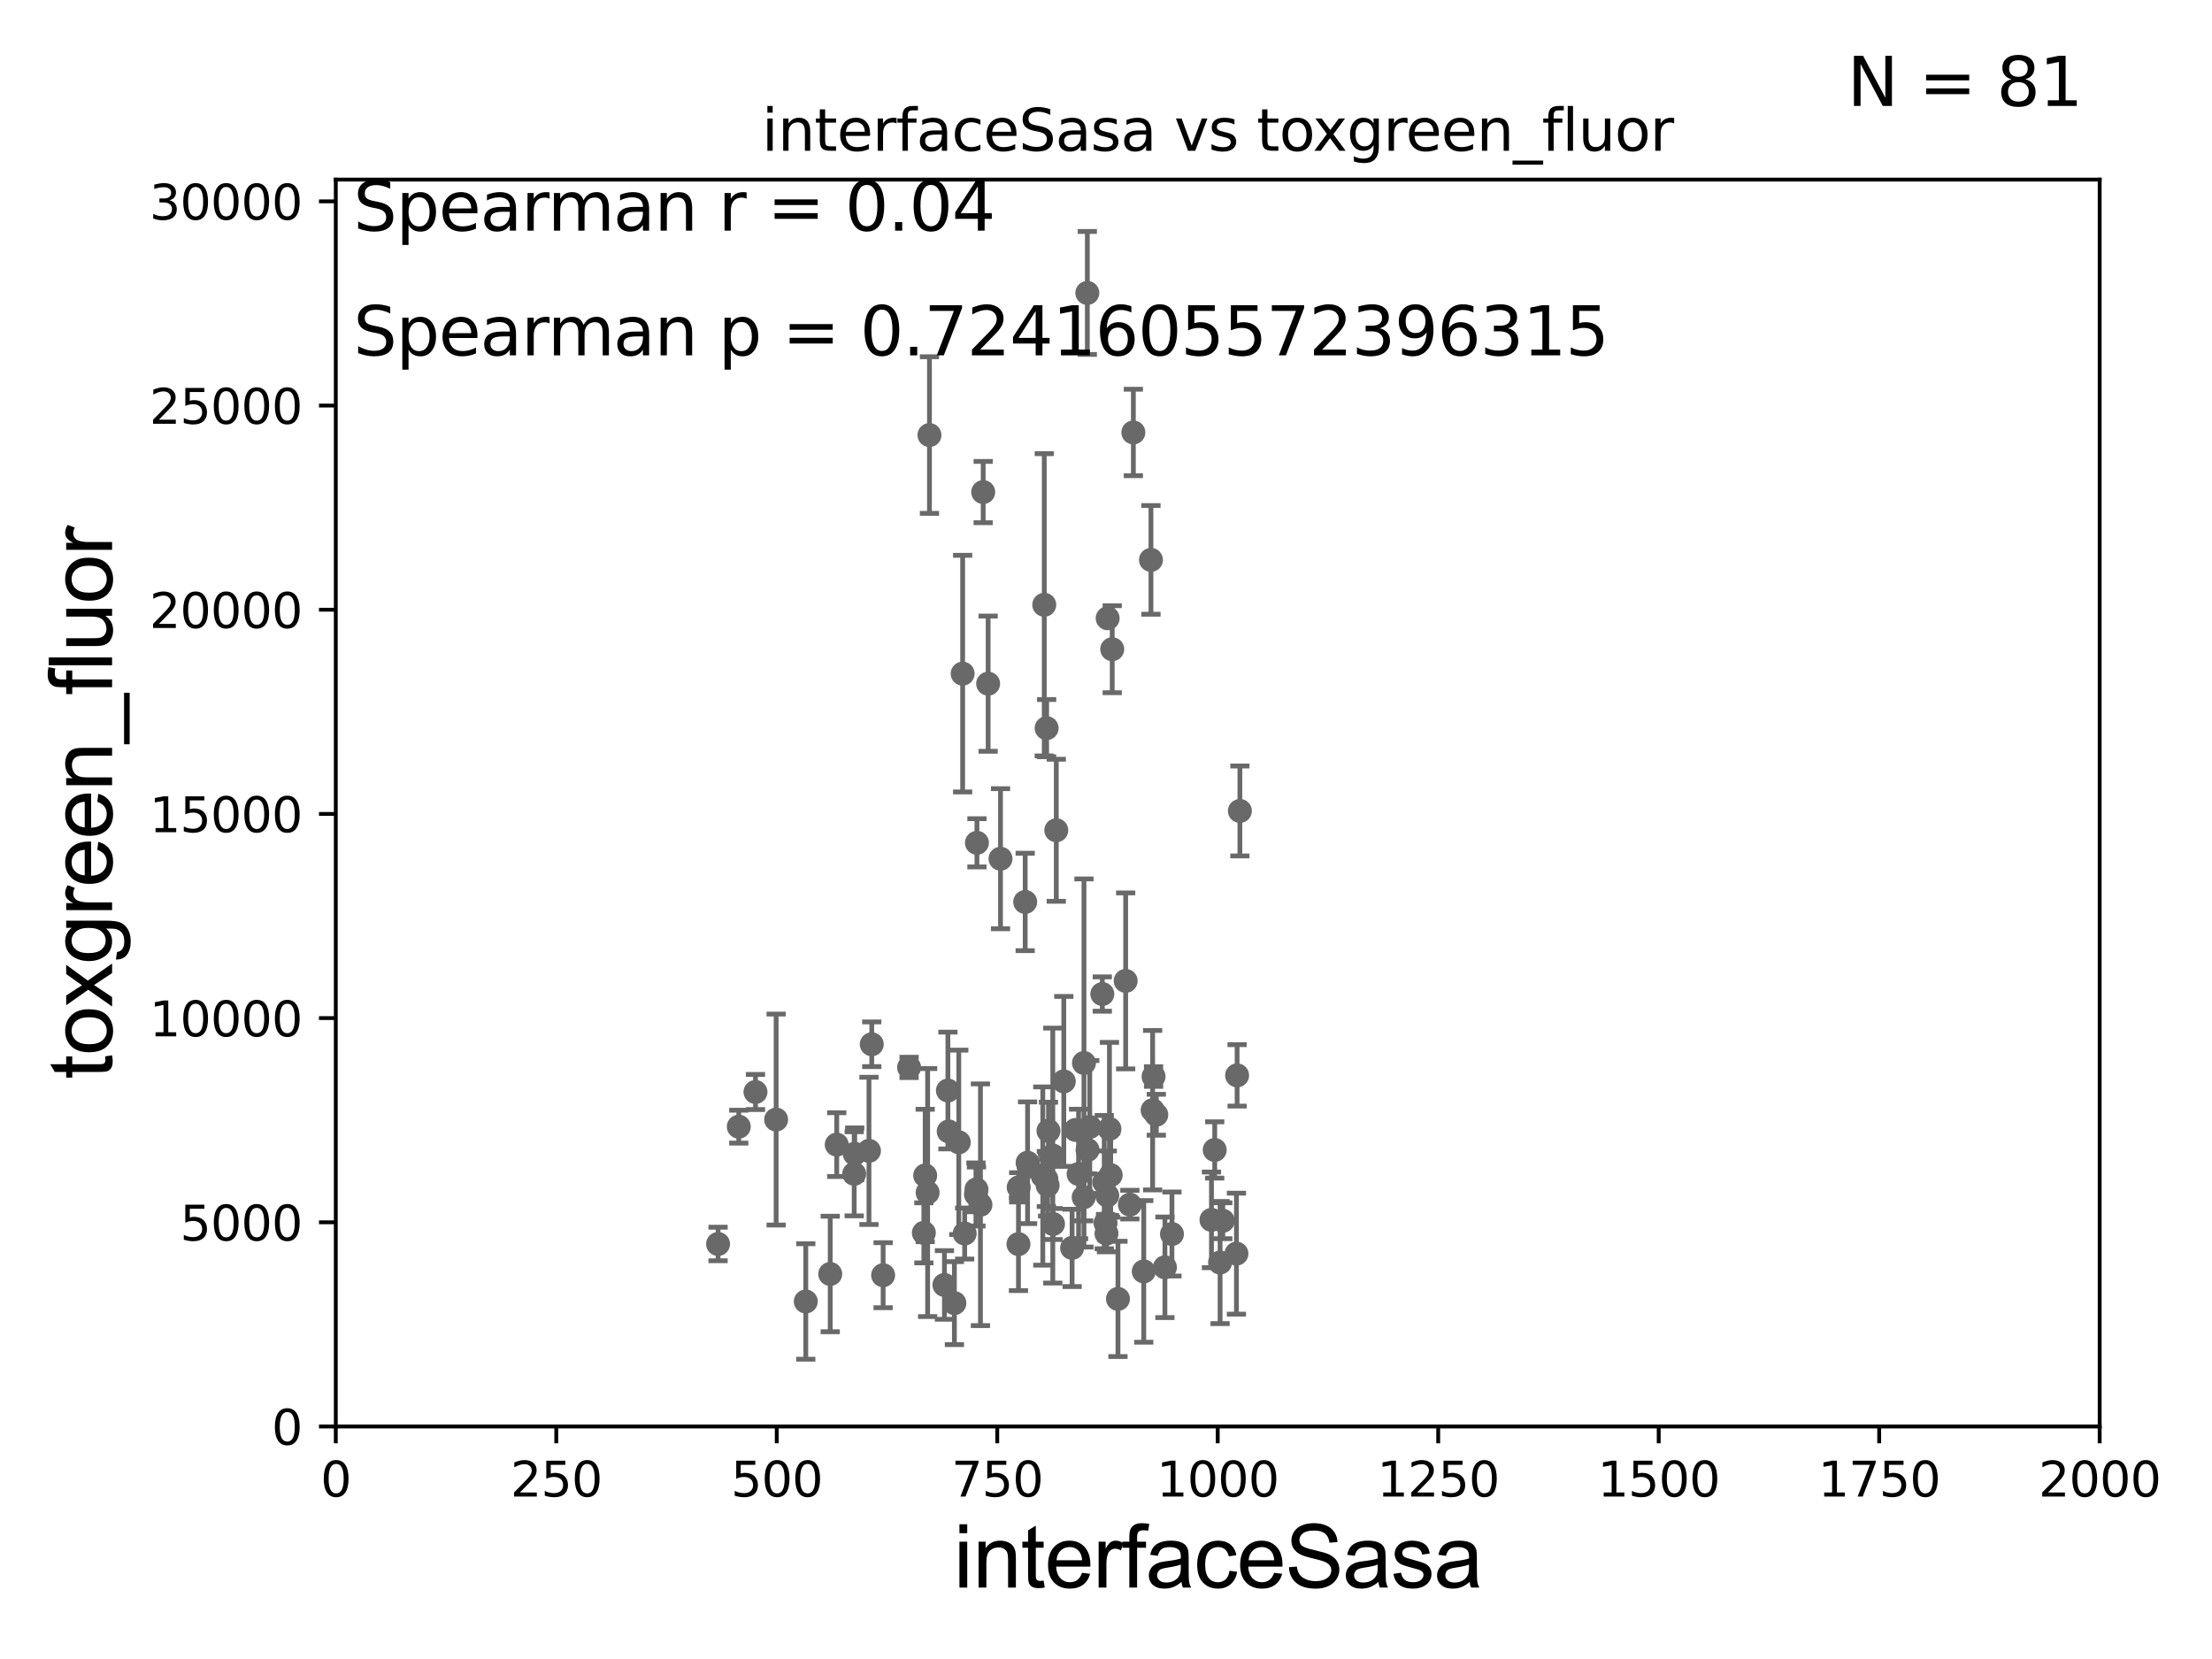 <?xml version="1.0" encoding="utf-8" standalone="no"?>
<!DOCTYPE svg PUBLIC "-//W3C//DTD SVG 1.1//EN"
  "http://www.w3.org/Graphics/SVG/1.1/DTD/svg11.dtd">
<svg xmlns:xlink="http://www.w3.org/1999/xlink" width="460.8pt" height="345.6pt" viewBox="0 0 460.8 345.6" xmlns="http://www.w3.org/2000/svg" version="1.1">
 <defs>
  <style type="text/css">*{stroke-linejoin: round; stroke-linecap: butt}</style>
 </defs>
 <g id="figure_1">
  <g id="patch_1">
   <path d="M 0 345.6 
L 460.8 345.6 
L 460.8 0 
L 0 0 
z
" style="fill: #ffffff"/>
  </g>
  <g id="axes_1">
   <g id="patch_2">
    <path d="M 69.95 297.16 
L 437.4 297.16 
L 437.4 37.411 
L 69.95 37.411 
z
" style="fill: #ffffff"/>
   </g>
   <g id="PathCollection_1">
    <defs>
     <path id="mcce3e658b3" d="M 0 1.118 
C 0.297 1.118 0.581 1 0.791 0.791 
C 1 0.581 1.118 0.297 1.118 0 
C 1.118 -0.297 1 -0.581 0.791 -0.791 
C 0.581 -1 0.297 -1.118 0 -1.118 
C -0.297 -1.118 -0.581 -1 -0.791 -0.791 
C -1 -0.581 -1.118 -0.297 -1.118 0 
C -1.118 0.297 -1 0.581 -0.791 0.791 
C -0.581 1 -0.297 1.118 0 1.118 
z
" style="stroke: #696969"/>
    </defs>
    <g clip-path="url(#p1c9fb17733)">
     <use xlink:href="#mcce3e658b3" x="157.381" y="227.481" style="fill: #696969; stroke: #696969"/>
     <use xlink:href="#mcce3e658b3" x="230.746" y="128.792" style="fill: #696969; stroke: #696969"/>
     <use xlink:href="#mcce3e658b3" x="238.268" y="264.858" style="fill: #696969; stroke: #696969"/>
     <use xlink:href="#mcce3e658b3" x="257.711" y="224.02" style="fill: #696969; stroke: #696969"/>
     <use xlink:href="#mcce3e658b3" x="225.811" y="221.439" style="fill: #696969; stroke: #696969"/>
     <use xlink:href="#mcce3e658b3" x="242.674" y="264.002" style="fill: #696969; stroke: #696969"/>
     <use xlink:href="#mcce3e658b3" x="218.238" y="246.932" style="fill: #696969; stroke: #696969"/>
     <use xlink:href="#mcce3e658b3" x="181.603" y="217.537" style="fill: #696969; stroke: #696969"/>
     <use xlink:href="#mcce3e658b3" x="218.416" y="235.577" style="fill: #696969; stroke: #696969"/>
     <use xlink:href="#mcce3e658b3" x="212.166" y="259.17" style="fill: #696969; stroke: #696969"/>
     <use xlink:href="#mcce3e658b3" x="223.342" y="259.963" style="fill: #696969; stroke: #696969"/>
     <use xlink:href="#mcce3e658b3" x="257.572" y="261.154" style="fill: #696969; stroke: #696969"/>
     <use xlink:href="#mcce3e658b3" x="217.235" y="244.995" style="fill: #696969; stroke: #696969"/>
     <use xlink:href="#mcce3e658b3" x="224.691" y="244.565" style="fill: #696969; stroke: #696969"/>
     <use xlink:href="#mcce3e658b3" x="234.498" y="204.337" style="fill: #696969; stroke: #696969"/>
     <use xlink:href="#mcce3e658b3" x="217.538" y="125.986" style="fill: #696969; stroke: #696969"/>
     <use xlink:href="#mcce3e658b3" x="197.632" y="235.698" style="fill: #696969; stroke: #696969"/>
     <use xlink:href="#mcce3e658b3" x="235.372" y="250.948" style="fill: #696969; stroke: #696969"/>
     <use xlink:href="#mcce3e658b3" x="213.566" y="187.893" style="fill: #696969; stroke: #696969"/>
     <use xlink:href="#mcce3e658b3" x="197.466" y="227.178" style="fill: #696969; stroke: #696969"/>
     <use xlink:href="#mcce3e658b3" x="230.502" y="256.979" style="fill: #696969; stroke: #696969"/>
     <use xlink:href="#mcce3e658b3" x="231.696" y="135.242" style="fill: #696969; stroke: #696969"/>
     <use xlink:href="#mcce3e658b3" x="192.733" y="244.876" style="fill: #696969; stroke: #696969"/>
     <use xlink:href="#mcce3e658b3" x="226.511" y="61.025" style="fill: #696969; stroke: #696969"/>
     <use xlink:href="#mcce3e658b3" x="254.733" y="254.306" style="fill: #696969; stroke: #696969"/>
     <use xlink:href="#mcce3e658b3" x="231.376" y="244.799" style="fill: #696969; stroke: #696969"/>
     <use xlink:href="#mcce3e658b3" x="253.048" y="239.557" style="fill: #696969; stroke: #696969"/>
     <use xlink:href="#mcce3e658b3" x="225.752" y="249.416" style="fill: #696969; stroke: #696969"/>
     <use xlink:href="#mcce3e658b3" x="224.071" y="235.386" style="fill: #696969; stroke: #696969"/>
     <use xlink:href="#mcce3e658b3" x="204.817" y="102.509" style="fill: #696969; stroke: #696969"/>
     <use xlink:href="#mcce3e658b3" x="232.892" y="270.583" style="fill: #696969; stroke: #696969"/>
     <use xlink:href="#mcce3e658b3" x="240.116" y="231.272" style="fill: #696969; stroke: #696969"/>
     <use xlink:href="#mcce3e658b3" x="205.848" y="142.422" style="fill: #696969; stroke: #696969"/>
     <use xlink:href="#mcce3e658b3" x="240.309" y="224.265" style="fill: #696969; stroke: #696969"/>
     <use xlink:href="#mcce3e658b3" x="218.032" y="151.688" style="fill: #696969; stroke: #696969"/>
     <use xlink:href="#mcce3e658b3" x="214.277" y="243.002" style="fill: #696969; stroke: #696969"/>
     <use xlink:href="#mcce3e658b3" x="219.317" y="240.73" style="fill: #696969; stroke: #696969"/>
     <use xlink:href="#mcce3e658b3" x="258.292" y="168.936" style="fill: #696969; stroke: #696969"/>
     <use xlink:href="#mcce3e658b3" x="230.035" y="246.254" style="fill: #696969; stroke: #696969"/>
     <use xlink:href="#mcce3e658b3" x="200.538" y="140.33" style="fill: #696969; stroke: #696969"/>
     <use xlink:href="#mcce3e658b3" x="240.879" y="232.221" style="fill: #696969; stroke: #696969"/>
     <use xlink:href="#mcce3e658b3" x="230.66" y="249.049" style="fill: #696969; stroke: #696969"/>
     <use xlink:href="#mcce3e658b3" x="193.623" y="90.631" style="fill: #696969; stroke: #696969"/>
     <use xlink:href="#mcce3e658b3" x="200.959" y="256.965" style="fill: #696969; stroke: #696969"/>
     <use xlink:href="#mcce3e658b3" x="236.098" y="90.087" style="fill: #696969; stroke: #696969"/>
     <use xlink:href="#mcce3e658b3" x="203.413" y="247.776" style="fill: #696969; stroke: #696969"/>
     <use xlink:href="#mcce3e658b3" x="203.514" y="175.574" style="fill: #696969; stroke: #696969"/>
     <use xlink:href="#mcce3e658b3" x="192.456" y="256.824" style="fill: #696969; stroke: #696969"/>
     <use xlink:href="#mcce3e658b3" x="239.765" y="116.636" style="fill: #696969; stroke: #696969"/>
     <use xlink:href="#mcce3e658b3" x="219.363" y="254.98" style="fill: #696969; stroke: #696969"/>
     <use xlink:href="#mcce3e658b3" x="196.742" y="267.68" style="fill: #696969; stroke: #696969"/>
     <use xlink:href="#mcce3e658b3" x="214.066" y="242.219" style="fill: #696969; stroke: #696969"/>
     <use xlink:href="#mcce3e658b3" x="161.682" y="233.224" style="fill: #696969; stroke: #696969"/>
     <use xlink:href="#mcce3e658b3" x="183.972" y="265.648" style="fill: #696969; stroke: #696969"/>
     <use xlink:href="#mcce3e658b3" x="217.977" y="245.604" style="fill: #696969; stroke: #696969"/>
     <use xlink:href="#mcce3e658b3" x="172.95" y="265.393" style="fill: #696969; stroke: #696969"/>
     <use xlink:href="#mcce3e658b3" x="153.901" y="234.705" style="fill: #696969; stroke: #696969"/>
     <use xlink:href="#mcce3e658b3" x="149.587" y="259.145" style="fill: #696969; stroke: #696969"/>
     <use xlink:href="#mcce3e658b3" x="212.212" y="247.342" style="fill: #696969; stroke: #696969"/>
     <use xlink:href="#mcce3e658b3" x="178.052" y="240.348" style="fill: #696969; stroke: #696969"/>
     <use xlink:href="#mcce3e658b3" x="181.021" y="239.745" style="fill: #696969; stroke: #696969"/>
     <use xlink:href="#mcce3e658b3" x="252.371" y="254.12" style="fill: #696969; stroke: #696969"/>
     <use xlink:href="#mcce3e658b3" x="226.563" y="239.555" style="fill: #696969; stroke: #696969"/>
     <use xlink:href="#mcce3e658b3" x="199.733" y="237.963" style="fill: #696969; stroke: #696969"/>
     <use xlink:href="#mcce3e658b3" x="221.609" y="225.274" style="fill: #696969; stroke: #696969"/>
     <use xlink:href="#mcce3e658b3" x="254.164" y="263.01" style="fill: #696969; stroke: #696969"/>
     <use xlink:href="#mcce3e658b3" x="227.015" y="234.772" style="fill: #696969; stroke: #696969"/>
     <use xlink:href="#mcce3e658b3" x="189.379" y="222.359" style="fill: #696969; stroke: #696969"/>
     <use xlink:href="#mcce3e658b3" x="174.308" y="238.445" style="fill: #696969; stroke: #696969"/>
     <use xlink:href="#mcce3e658b3" x="220.044" y="172.961" style="fill: #696969; stroke: #696969"/>
     <use xlink:href="#mcce3e658b3" x="167.859" y="271.123" style="fill: #696969; stroke: #696969"/>
     <use xlink:href="#mcce3e658b3" x="244.14" y="257.067" style="fill: #696969; stroke: #696969"/>
     <use xlink:href="#mcce3e658b3" x="230.303" y="254.79" style="fill: #696969; stroke: #696969"/>
     <use xlink:href="#mcce3e658b3" x="198.818" y="271.462" style="fill: #696969; stroke: #696969"/>
     <use xlink:href="#mcce3e658b3" x="203.309" y="248.825" style="fill: #696969; stroke: #696969"/>
     <use xlink:href="#mcce3e658b3" x="208.424" y="178.886" style="fill: #696969; stroke: #696969"/>
     <use xlink:href="#mcce3e658b3" x="229.631" y="207.078" style="fill: #696969; stroke: #696969"/>
     <use xlink:href="#mcce3e658b3" x="204.244" y="250.973" style="fill: #696969; stroke: #696969"/>
     <use xlink:href="#mcce3e658b3" x="231.117" y="235.172" style="fill: #696969; stroke: #696969"/>
     <use xlink:href="#mcce3e658b3" x="193.242" y="248.435" style="fill: #696969; stroke: #696969"/>
     <use xlink:href="#mcce3e658b3" x="177.945" y="244.527" style="fill: #696969; stroke: #696969"/>
    </g>
   </g>
   <g id="matplotlib.axis_1">
    <g id="xtick_1">
     <g id="line2d_1">
      <defs>
       <path id="mac03f8c205" d="M 0 0 
L 0 3.5 
" style="stroke: #000000; stroke-width: 0.8"/>
      </defs>
      <g>
       <use xlink:href="#mac03f8c205" x="69.95" y="297.16" style="stroke: #000000; stroke-width: 0.8"/>
      </g>
     </g>
     <g id="text_1">
      <!-- 0 -->
      <g transform="translate(66.769 311.758)scale(0.1 -0.1)">
       <defs>
        <path id="DejaVuSans-30" d="M 2034 4250 
Q 1547 4250 1301 3770 
Q 1056 3291 1056 2328 
Q 1056 1369 1301 889 
Q 1547 409 2034 409 
Q 2525 409 2770 889 
Q 3016 1369 3016 2328 
Q 3016 3291 2770 3770 
Q 2525 4250 2034 4250 
z
M 2034 4750 
Q 2819 4750 3233 4129 
Q 3647 3509 3647 2328 
Q 3647 1150 3233 529 
Q 2819 -91 2034 -91 
Q 1250 -91 836 529 
Q 422 1150 422 2328 
Q 422 3509 836 4129 
Q 1250 4750 2034 4750 
z
" transform="scale(0.016)"/>
       </defs>
       <use xlink:href="#DejaVuSans-30"/>
      </g>
     </g>
    </g>
    <g id="xtick_2">
     <g id="line2d_2">
      <g>
       <use xlink:href="#mac03f8c205" x="115.881" y="297.16" style="stroke: #000000; stroke-width: 0.8"/>
      </g>
     </g>
     <g id="text_2">
      <!-- 250 -->
      <g transform="translate(106.338 311.758)scale(0.1 -0.1)">
       <defs>
        <path id="DejaVuSans-32" d="M 1228 531 
L 3431 531 
L 3431 0 
L 469 0 
L 469 531 
Q 828 903 1448 1529 
Q 2069 2156 2228 2338 
Q 2531 2678 2651 2914 
Q 2772 3150 2772 3378 
Q 2772 3750 2511 3984 
Q 2250 4219 1831 4219 
Q 1534 4219 1204 4116 
Q 875 4013 500 3803 
L 500 4441 
Q 881 4594 1212 4672 
Q 1544 4750 1819 4750 
Q 2544 4750 2975 4387 
Q 3406 4025 3406 3419 
Q 3406 3131 3298 2873 
Q 3191 2616 2906 2266 
Q 2828 2175 2409 1742 
Q 1991 1309 1228 531 
z
" transform="scale(0.016)"/>
        <path id="DejaVuSans-35" d="M 691 4666 
L 3169 4666 
L 3169 4134 
L 1269 4134 
L 1269 2991 
Q 1406 3038 1543 3061 
Q 1681 3084 1819 3084 
Q 2600 3084 3056 2656 
Q 3513 2228 3513 1497 
Q 3513 744 3044 326 
Q 2575 -91 1722 -91 
Q 1428 -91 1123 -41 
Q 819 9 494 109 
L 494 744 
Q 775 591 1075 516 
Q 1375 441 1709 441 
Q 2250 441 2565 725 
Q 2881 1009 2881 1497 
Q 2881 1984 2565 2268 
Q 2250 2553 1709 2553 
Q 1456 2553 1204 2497 
Q 953 2441 691 2322 
L 691 4666 
z
" transform="scale(0.016)"/>
       </defs>
       <use xlink:href="#DejaVuSans-32"/>
       <use xlink:href="#DejaVuSans-35" x="63.623"/>
       <use xlink:href="#DejaVuSans-30" x="127.246"/>
      </g>
     </g>
    </g>
    <g id="xtick_3">
     <g id="line2d_3">
      <g>
       <use xlink:href="#mac03f8c205" x="161.812" y="297.16" style="stroke: #000000; stroke-width: 0.8"/>
      </g>
     </g>
     <g id="text_3">
      <!-- 500 -->
      <g transform="translate(152.269 311.758)scale(0.1 -0.1)">
       <use xlink:href="#DejaVuSans-35"/>
       <use xlink:href="#DejaVuSans-30" x="63.623"/>
       <use xlink:href="#DejaVuSans-30" x="127.246"/>
      </g>
     </g>
    </g>
    <g id="xtick_4">
     <g id="line2d_4">
      <g>
       <use xlink:href="#mac03f8c205" x="207.744" y="297.16" style="stroke: #000000; stroke-width: 0.8"/>
      </g>
     </g>
     <g id="text_4">
      <!-- 750 -->
      <g transform="translate(198.2 311.758)scale(0.1 -0.1)">
       <defs>
        <path id="DejaVuSans-37" d="M 525 4666 
L 3525 4666 
L 3525 4397 
L 1831 0 
L 1172 0 
L 2766 4134 
L 525 4134 
L 525 4666 
z
" transform="scale(0.016)"/>
       </defs>
       <use xlink:href="#DejaVuSans-37"/>
       <use xlink:href="#DejaVuSans-35" x="63.623"/>
       <use xlink:href="#DejaVuSans-30" x="127.246"/>
      </g>
     </g>
    </g>
    <g id="xtick_5">
     <g id="line2d_5">
      <g>
       <use xlink:href="#mac03f8c205" x="253.675" y="297.16" style="stroke: #000000; stroke-width: 0.8"/>
      </g>
     </g>
     <g id="text_5">
      <!-- 1000 -->
      <g transform="translate(240.95 311.758)scale(0.1 -0.1)">
       <defs>
        <path id="DejaVuSans-31" d="M 794 531 
L 1825 531 
L 1825 4091 
L 703 3866 
L 703 4441 
L 1819 4666 
L 2450 4666 
L 2450 531 
L 3481 531 
L 3481 0 
L 794 0 
L 794 531 
z
" transform="scale(0.016)"/>
       </defs>
       <use xlink:href="#DejaVuSans-31"/>
       <use xlink:href="#DejaVuSans-30" x="63.623"/>
       <use xlink:href="#DejaVuSans-30" x="127.246"/>
       <use xlink:href="#DejaVuSans-30" x="190.869"/>
      </g>
     </g>
    </g>
    <g id="xtick_6">
     <g id="line2d_6">
      <g>
       <use xlink:href="#mac03f8c205" x="299.606" y="297.16" style="stroke: #000000; stroke-width: 0.8"/>
      </g>
     </g>
     <g id="text_6">
      <!-- 1250 -->
      <g transform="translate(286.881 311.758)scale(0.1 -0.1)">
       <use xlink:href="#DejaVuSans-31"/>
       <use xlink:href="#DejaVuSans-32" x="63.623"/>
       <use xlink:href="#DejaVuSans-35" x="127.246"/>
       <use xlink:href="#DejaVuSans-30" x="190.869"/>
      </g>
     </g>
    </g>
    <g id="xtick_7">
     <g id="line2d_7">
      <g>
       <use xlink:href="#mac03f8c205" x="345.538" y="297.16" style="stroke: #000000; stroke-width: 0.8"/>
      </g>
     </g>
     <g id="text_7">
      <!-- 1500 -->
      <g transform="translate(332.812 311.758)scale(0.1 -0.1)">
       <use xlink:href="#DejaVuSans-31"/>
       <use xlink:href="#DejaVuSans-35" x="63.623"/>
       <use xlink:href="#DejaVuSans-30" x="127.246"/>
       <use xlink:href="#DejaVuSans-30" x="190.869"/>
      </g>
     </g>
    </g>
    <g id="xtick_8">
     <g id="line2d_8">
      <g>
       <use xlink:href="#mac03f8c205" x="391.469" y="297.16" style="stroke: #000000; stroke-width: 0.8"/>
      </g>
     </g>
     <g id="text_8">
      <!-- 1750 -->
      <g transform="translate(378.744 311.758)scale(0.1 -0.1)">
       <use xlink:href="#DejaVuSans-31"/>
       <use xlink:href="#DejaVuSans-37" x="63.623"/>
       <use xlink:href="#DejaVuSans-35" x="127.246"/>
       <use xlink:href="#DejaVuSans-30" x="190.869"/>
      </g>
     </g>
    </g>
    <g id="xtick_9">
     <g id="line2d_9">
      <g>
       <use xlink:href="#mac03f8c205" x="437.4" y="297.16" style="stroke: #000000; stroke-width: 0.8"/>
      </g>
     </g>
     <g id="text_9">
      <!-- 2000 -->
      <g transform="translate(424.675 311.758)scale(0.1 -0.1)">
       <use xlink:href="#DejaVuSans-32"/>
       <use xlink:href="#DejaVuSans-30" x="63.623"/>
       <use xlink:href="#DejaVuSans-30" x="127.246"/>
       <use xlink:href="#DejaVuSans-30" x="190.869"/>
      </g>
     </g>
    </g>
    <g id="text_10">
     <!-- interfaceSasa -->
     <g transform="translate(198.646 330.722)scale(0.18 -0.18)">
      <defs>
       <path id="ArialMT-69" d="M 425 3934 
L 425 4581 
L 988 4581 
L 988 3934 
L 425 3934 
z
M 425 0 
L 425 3319 
L 988 3319 
L 988 0 
L 425 0 
z
" transform="scale(0.016)"/>
       <path id="ArialMT-6e" d="M 422 0 
L 422 3319 
L 928 3319 
L 928 2847 
Q 1294 3394 1984 3394 
Q 2284 3394 2536 3286 
Q 2788 3178 2913 3003 
Q 3038 2828 3088 2588 
Q 3119 2431 3119 2041 
L 3119 0 
L 2556 0 
L 2556 2019 
Q 2556 2363 2490 2533 
Q 2425 2703 2258 2804 
Q 2091 2906 1866 2906 
Q 1506 2906 1245 2678 
Q 984 2450 984 1813 
L 984 0 
L 422 0 
z
" transform="scale(0.016)"/>
       <path id="ArialMT-74" d="M 1650 503 
L 1731 6 
Q 1494 -44 1306 -44 
Q 1000 -44 831 53 
Q 663 150 594 308 
Q 525 466 525 972 
L 525 2881 
L 113 2881 
L 113 3319 
L 525 3319 
L 525 4141 
L 1084 4478 
L 1084 3319 
L 1650 3319 
L 1650 2881 
L 1084 2881 
L 1084 941 
Q 1084 700 1114 631 
Q 1144 563 1211 522 
Q 1278 481 1403 481 
Q 1497 481 1650 503 
z
" transform="scale(0.016)"/>
       <path id="ArialMT-65" d="M 2694 1069 
L 3275 997 
Q 3138 488 2766 206 
Q 2394 -75 1816 -75 
Q 1088 -75 661 373 
Q 234 822 234 1631 
Q 234 2469 665 2931 
Q 1097 3394 1784 3394 
Q 2450 3394 2872 2941 
Q 3294 2488 3294 1666 
Q 3294 1616 3291 1516 
L 816 1516 
Q 847 969 1125 678 
Q 1403 388 1819 388 
Q 2128 388 2347 550 
Q 2566 713 2694 1069 
z
M 847 1978 
L 2700 1978 
Q 2663 2397 2488 2606 
Q 2219 2931 1791 2931 
Q 1403 2931 1139 2672 
Q 875 2413 847 1978 
z
" transform="scale(0.016)"/>
       <path id="ArialMT-72" d="M 416 0 
L 416 3319 
L 922 3319 
L 922 2816 
Q 1116 3169 1280 3281 
Q 1444 3394 1641 3394 
Q 1925 3394 2219 3213 
L 2025 2691 
Q 1819 2813 1613 2813 
Q 1428 2813 1281 2702 
Q 1134 2591 1072 2394 
Q 978 2094 978 1738 
L 978 0 
L 416 0 
z
" transform="scale(0.016)"/>
       <path id="ArialMT-66" d="M 556 0 
L 556 2881 
L 59 2881 
L 59 3319 
L 556 3319 
L 556 3672 
Q 556 4006 616 4169 
Q 697 4388 901 4523 
Q 1106 4659 1475 4659 
Q 1713 4659 2000 4603 
L 1916 4113 
Q 1741 4144 1584 4144 
Q 1328 4144 1222 4034 
Q 1116 3925 1116 3625 
L 1116 3319 
L 1763 3319 
L 1763 2881 
L 1116 2881 
L 1116 0 
L 556 0 
z
" transform="scale(0.016)"/>
       <path id="ArialMT-61" d="M 2588 409 
Q 2275 144 1986 34 
Q 1697 -75 1366 -75 
Q 819 -75 525 192 
Q 231 459 231 875 
Q 231 1119 342 1320 
Q 453 1522 633 1644 
Q 813 1766 1038 1828 
Q 1203 1872 1538 1913 
Q 2219 1994 2541 2106 
Q 2544 2222 2544 2253 
Q 2544 2597 2384 2738 
Q 2169 2928 1744 2928 
Q 1347 2928 1158 2789 
Q 969 2650 878 2297 
L 328 2372 
Q 403 2725 575 2942 
Q 747 3159 1072 3276 
Q 1397 3394 1825 3394 
Q 2250 3394 2515 3294 
Q 2781 3194 2906 3042 
Q 3031 2891 3081 2659 
Q 3109 2516 3109 2141 
L 3109 1391 
Q 3109 606 3145 398 
Q 3181 191 3288 0 
L 2700 0 
Q 2613 175 2588 409 
z
M 2541 1666 
Q 2234 1541 1622 1453 
Q 1275 1403 1131 1340 
Q 988 1278 909 1158 
Q 831 1038 831 891 
Q 831 666 1001 516 
Q 1172 366 1500 366 
Q 1825 366 2078 508 
Q 2331 650 2450 897 
Q 2541 1088 2541 1459 
L 2541 1666 
z
" transform="scale(0.016)"/>
       <path id="ArialMT-63" d="M 2588 1216 
L 3141 1144 
Q 3050 572 2676 248 
Q 2303 -75 1759 -75 
Q 1078 -75 664 370 
Q 250 816 250 1647 
Q 250 2184 428 2587 
Q 606 2991 970 3192 
Q 1334 3394 1763 3394 
Q 2303 3394 2647 3120 
Q 2991 2847 3088 2344 
L 2541 2259 
Q 2463 2594 2264 2762 
Q 2066 2931 1784 2931 
Q 1359 2931 1093 2626 
Q 828 2322 828 1663 
Q 828 994 1084 691 
Q 1341 388 1753 388 
Q 2084 388 2306 591 
Q 2528 794 2588 1216 
z
" transform="scale(0.016)"/>
       <path id="ArialMT-53" d="M 288 1472 
L 859 1522 
Q 900 1178 1048 958 
Q 1197 738 1509 602 
Q 1822 466 2213 466 
Q 2559 466 2825 569 
Q 3091 672 3220 851 
Q 3350 1031 3350 1244 
Q 3350 1459 3225 1620 
Q 3100 1781 2813 1891 
Q 2628 1963 1997 2114 
Q 1366 2266 1113 2400 
Q 784 2572 623 2826 
Q 463 3081 463 3397 
Q 463 3744 659 4045 
Q 856 4347 1234 4503 
Q 1613 4659 2075 4659 
Q 2584 4659 2973 4495 
Q 3363 4331 3572 4012 
Q 3781 3694 3797 3291 
L 3216 3247 
Q 3169 3681 2898 3903 
Q 2628 4125 2100 4125 
Q 1550 4125 1298 3923 
Q 1047 3722 1047 3438 
Q 1047 3191 1225 3031 
Q 1400 2872 2139 2705 
Q 2878 2538 3153 2413 
Q 3553 2228 3743 1945 
Q 3934 1663 3934 1294 
Q 3934 928 3725 604 
Q 3516 281 3123 101 
Q 2731 -78 2241 -78 
Q 1619 -78 1198 103 
Q 778 284 539 648 
Q 300 1013 288 1472 
z
" transform="scale(0.016)"/>
       <path id="ArialMT-73" d="M 197 991 
L 753 1078 
Q 800 744 1014 566 
Q 1228 388 1613 388 
Q 2000 388 2187 545 
Q 2375 703 2375 916 
Q 2375 1106 2209 1216 
Q 2094 1291 1634 1406 
Q 1016 1563 777 1677 
Q 538 1791 414 1992 
Q 291 2194 291 2438 
Q 291 2659 392 2848 
Q 494 3038 669 3163 
Q 800 3259 1026 3326 
Q 1253 3394 1513 3394 
Q 1903 3394 2198 3281 
Q 2494 3169 2634 2976 
Q 2775 2784 2828 2463 
L 2278 2388 
Q 2241 2644 2061 2787 
Q 1881 2931 1553 2931 
Q 1166 2931 1000 2803 
Q 834 2675 834 2503 
Q 834 2394 903 2306 
Q 972 2216 1119 2156 
Q 1203 2125 1616 2013 
Q 2213 1853 2448 1751 
Q 2684 1650 2818 1456 
Q 2953 1263 2953 975 
Q 2953 694 2789 445 
Q 2625 197 2315 61 
Q 2006 -75 1616 -75 
Q 969 -75 630 194 
Q 291 463 197 991 
z
" transform="scale(0.016)"/>
      </defs>
      <use xlink:href="#ArialMT-69"/>
      <use xlink:href="#ArialMT-6e" x="22.217"/>
      <use xlink:href="#ArialMT-74" x="77.832"/>
      <use xlink:href="#ArialMT-65" x="105.615"/>
      <use xlink:href="#ArialMT-72" x="161.23"/>
      <use xlink:href="#ArialMT-66" x="194.531"/>
      <use xlink:href="#ArialMT-61" x="222.314"/>
      <use xlink:href="#ArialMT-63" x="277.93"/>
      <use xlink:href="#ArialMT-65" x="327.93"/>
      <use xlink:href="#ArialMT-53" x="383.545"/>
      <use xlink:href="#ArialMT-61" x="450.244"/>
      <use xlink:href="#ArialMT-73" x="505.859"/>
      <use xlink:href="#ArialMT-61" x="555.859"/>
     </g>
    </g>
   </g>
   <g id="matplotlib.axis_2">
    <g id="ytick_1">
     <g id="line2d_10">
      <defs>
       <path id="mecbec7ce53" d="M 0 0 
L -3.5 0 
" style="stroke: #000000; stroke-width: 0.8"/>
      </defs>
      <g>
       <use xlink:href="#mecbec7ce53" x="69.95" y="297.16" style="stroke: #000000; stroke-width: 0.8"/>
      </g>
     </g>
     <g id="text_11">
      <!-- 0 -->
      <g transform="translate(56.587 300.959)scale(0.1 -0.1)">
       <use xlink:href="#DejaVuSans-30"/>
      </g>
     </g>
    </g>
    <g id="ytick_2">
     <g id="line2d_11">
      <g>
       <use xlink:href="#mecbec7ce53" x="69.95" y="254.625" style="stroke: #000000; stroke-width: 0.8"/>
      </g>
     </g>
     <g id="text_12">
      <!-- 5000 -->
      <g transform="translate(37.5 258.424)scale(0.1 -0.1)">
       <use xlink:href="#DejaVuSans-35"/>
       <use xlink:href="#DejaVuSans-30" x="63.623"/>
       <use xlink:href="#DejaVuSans-30" x="127.246"/>
       <use xlink:href="#DejaVuSans-30" x="190.869"/>
      </g>
     </g>
    </g>
    <g id="ytick_3">
     <g id="line2d_12">
      <g>
       <use xlink:href="#mecbec7ce53" x="69.95" y="212.089" style="stroke: #000000; stroke-width: 0.8"/>
      </g>
     </g>
     <g id="text_13">
      <!-- 10000 -->
      <g transform="translate(31.137 215.888)scale(0.1 -0.1)">
       <use xlink:href="#DejaVuSans-31"/>
       <use xlink:href="#DejaVuSans-30" x="63.623"/>
       <use xlink:href="#DejaVuSans-30" x="127.246"/>
       <use xlink:href="#DejaVuSans-30" x="190.869"/>
       <use xlink:href="#DejaVuSans-30" x="254.492"/>
      </g>
     </g>
    </g>
    <g id="ytick_4">
     <g id="line2d_13">
      <g>
       <use xlink:href="#mecbec7ce53" x="69.95" y="169.554" style="stroke: #000000; stroke-width: 0.8"/>
      </g>
     </g>
     <g id="text_14">
      <!-- 15000 -->
      <g transform="translate(31.137 173.353)scale(0.1 -0.1)">
       <use xlink:href="#DejaVuSans-31"/>
       <use xlink:href="#DejaVuSans-35" x="63.623"/>
       <use xlink:href="#DejaVuSans-30" x="127.246"/>
       <use xlink:href="#DejaVuSans-30" x="190.869"/>
       <use xlink:href="#DejaVuSans-30" x="254.492"/>
      </g>
     </g>
    </g>
    <g id="ytick_5">
     <g id="line2d_14">
      <g>
       <use xlink:href="#mecbec7ce53" x="69.95" y="127.018" style="stroke: #000000; stroke-width: 0.8"/>
      </g>
     </g>
     <g id="text_15">
      <!-- 20000 -->
      <g transform="translate(31.137 130.817)scale(0.1 -0.1)">
       <use xlink:href="#DejaVuSans-32"/>
       <use xlink:href="#DejaVuSans-30" x="63.623"/>
       <use xlink:href="#DejaVuSans-30" x="127.246"/>
       <use xlink:href="#DejaVuSans-30" x="190.869"/>
       <use xlink:href="#DejaVuSans-30" x="254.492"/>
      </g>
     </g>
    </g>
    <g id="ytick_6">
     <g id="line2d_15">
      <g>
       <use xlink:href="#mecbec7ce53" x="69.95" y="84.483" style="stroke: #000000; stroke-width: 0.8"/>
      </g>
     </g>
     <g id="text_16">
      <!-- 25000 -->
      <g transform="translate(31.137 88.282)scale(0.1 -0.1)">
       <use xlink:href="#DejaVuSans-32"/>
       <use xlink:href="#DejaVuSans-35" x="63.623"/>
       <use xlink:href="#DejaVuSans-30" x="127.246"/>
       <use xlink:href="#DejaVuSans-30" x="190.869"/>
       <use xlink:href="#DejaVuSans-30" x="254.492"/>
      </g>
     </g>
    </g>
    <g id="ytick_7">
     <g id="line2d_16">
      <g>
       <use xlink:href="#mecbec7ce53" x="69.95" y="41.947" style="stroke: #000000; stroke-width: 0.8"/>
      </g>
     </g>
     <g id="text_17">
      <!-- 30000 -->
      <g transform="translate(31.137 45.746)scale(0.1 -0.1)">
       <defs>
        <path id="DejaVuSans-33" d="M 2597 2516 
Q 3050 2419 3304 2112 
Q 3559 1806 3559 1356 
Q 3559 666 3084 287 
Q 2609 -91 1734 -91 
Q 1441 -91 1130 -33 
Q 819 25 488 141 
L 488 750 
Q 750 597 1062 519 
Q 1375 441 1716 441 
Q 2309 441 2620 675 
Q 2931 909 2931 1356 
Q 2931 1769 2642 2001 
Q 2353 2234 1838 2234 
L 1294 2234 
L 1294 2753 
L 1863 2753 
Q 2328 2753 2575 2939 
Q 2822 3125 2822 3475 
Q 2822 3834 2567 4026 
Q 2313 4219 1838 4219 
Q 1578 4219 1281 4162 
Q 984 4106 628 3988 
L 628 4550 
Q 988 4650 1302 4700 
Q 1616 4750 1894 4750 
Q 2613 4750 3031 4423 
Q 3450 4097 3450 3541 
Q 3450 3153 3228 2886 
Q 3006 2619 2597 2516 
z
" transform="scale(0.016)"/>
       </defs>
       <use xlink:href="#DejaVuSans-33"/>
       <use xlink:href="#DejaVuSans-30" x="63.623"/>
       <use xlink:href="#DejaVuSans-30" x="127.246"/>
       <use xlink:href="#DejaVuSans-30" x="190.869"/>
       <use xlink:href="#DejaVuSans-30" x="254.492"/>
      </g>
     </g>
    </g>
    <g id="text_18">
     <!-- toxgreen_fluor -->
     <g transform="translate(23.349 224.818)rotate(-90)scale(0.18 -0.18)">
      <defs>
       <path id="ArialMT-6f" d="M 213 1659 
Q 213 2581 725 3025 
Q 1153 3394 1769 3394 
Q 2453 3394 2887 2945 
Q 3322 2497 3322 1706 
Q 3322 1066 3130 698 
Q 2938 331 2570 128 
Q 2203 -75 1769 -75 
Q 1072 -75 642 372 
Q 213 819 213 1659 
z
M 791 1659 
Q 791 1022 1069 705 
Q 1347 388 1769 388 
Q 2188 388 2466 706 
Q 2744 1025 2744 1678 
Q 2744 2294 2464 2611 
Q 2184 2928 1769 2928 
Q 1347 2928 1069 2612 
Q 791 2297 791 1659 
z
" transform="scale(0.016)"/>
       <path id="ArialMT-78" d="M 47 0 
L 1259 1725 
L 138 3319 
L 841 3319 
L 1350 2541 
Q 1494 2319 1581 2169 
Q 1719 2375 1834 2534 
L 2394 3319 
L 3066 3319 
L 1919 1756 
L 3153 0 
L 2463 0 
L 1781 1031 
L 1600 1309 
L 728 0 
L 47 0 
z
" transform="scale(0.016)"/>
       <path id="ArialMT-67" d="M 319 -275 
L 866 -356 
Q 900 -609 1056 -725 
Q 1266 -881 1628 -881 
Q 2019 -881 2231 -725 
Q 2444 -569 2519 -288 
Q 2563 -116 2559 434 
Q 2191 0 1641 0 
Q 956 0 581 494 
Q 206 988 206 1678 
Q 206 2153 378 2554 
Q 550 2956 876 3175 
Q 1203 3394 1644 3394 
Q 2231 3394 2613 2919 
L 2613 3319 
L 3131 3319 
L 3131 450 
Q 3131 -325 2973 -648 
Q 2816 -972 2473 -1159 
Q 2131 -1347 1631 -1347 
Q 1038 -1347 672 -1080 
Q 306 -813 319 -275 
z
M 784 1719 
Q 784 1066 1043 766 
Q 1303 466 1694 466 
Q 2081 466 2343 764 
Q 2606 1063 2606 1700 
Q 2606 2309 2336 2618 
Q 2066 2928 1684 2928 
Q 1309 2928 1046 2623 
Q 784 2319 784 1719 
z
" transform="scale(0.016)"/>
       <path id="ArialMT-5f" d="M -97 -1272 
L -97 -866 
L 3631 -866 
L 3631 -1272 
L -97 -1272 
z
" transform="scale(0.016)"/>
       <path id="ArialMT-6c" d="M 409 0 
L 409 4581 
L 972 4581 
L 972 0 
L 409 0 
z
" transform="scale(0.016)"/>
       <path id="ArialMT-75" d="M 2597 0 
L 2597 488 
Q 2209 -75 1544 -75 
Q 1250 -75 995 37 
Q 741 150 617 320 
Q 494 491 444 738 
Q 409 903 409 1263 
L 409 3319 
L 972 3319 
L 972 1478 
Q 972 1038 1006 884 
Q 1059 663 1231 536 
Q 1403 409 1656 409 
Q 1909 409 2131 539 
Q 2353 669 2445 892 
Q 2538 1116 2538 1541 
L 2538 3319 
L 3100 3319 
L 3100 0 
L 2597 0 
z
" transform="scale(0.016)"/>
      </defs>
      <use xlink:href="#ArialMT-74"/>
      <use xlink:href="#ArialMT-6f" x="27.783"/>
      <use xlink:href="#ArialMT-78" x="83.398"/>
      <use xlink:href="#ArialMT-67" x="133.398"/>
      <use xlink:href="#ArialMT-72" x="189.014"/>
      <use xlink:href="#ArialMT-65" x="222.314"/>
      <use xlink:href="#ArialMT-65" x="277.93"/>
      <use xlink:href="#ArialMT-6e" x="333.545"/>
      <use xlink:href="#ArialMT-5f" x="389.16"/>
      <use xlink:href="#ArialMT-66" x="444.775"/>
      <use xlink:href="#ArialMT-6c" x="472.559"/>
      <use xlink:href="#ArialMT-75" x="494.775"/>
      <use xlink:href="#ArialMT-6f" x="550.391"/>
      <use xlink:href="#ArialMT-72" x="606.006"/>
     </g>
    </g>
   </g>
   <g id="LineCollection_1">
    <path d="M 157.381 231.136 
L 157.381 223.826 
" clip-path="url(#p1c9fb17733)" style="fill: none; stroke: #696969"/>
    <path d="M 230.746 129.373 
L 230.746 128.211 
" clip-path="url(#p1c9fb17733)" style="fill: none; stroke: #696969"/>
    <path d="M 238.268 279.607 
L 238.268 250.108 
" clip-path="url(#p1c9fb17733)" style="fill: none; stroke: #696969"/>
    <path d="M 257.711 230.419 
L 257.711 217.621 
" clip-path="url(#p1c9fb17733)" style="fill: none; stroke: #696969"/>
    <path d="M 225.811 259.78 
L 225.811 183.097 
" clip-path="url(#p1c9fb17733)" style="fill: none; stroke: #696969"/>
    <path d="M 242.674 274.477 
L 242.674 253.526 
" clip-path="url(#p1c9fb17733)" style="fill: none; stroke: #696969"/>
    <path d="M 218.238 253.324 
L 218.238 240.54 
" clip-path="url(#p1c9fb17733)" style="fill: none; stroke: #696969"/>
    <path d="M 181.603 222.19 
L 181.603 212.884 
" clip-path="url(#p1c9fb17733)" style="fill: none; stroke: #696969"/>
    <path d="M 218.416 241.54 
L 218.416 229.614 
" clip-path="url(#p1c9fb17733)" style="fill: none; stroke: #696969"/>
    <path d="M 212.166 268.854 
L 212.166 249.486 
" clip-path="url(#p1c9fb17733)" style="fill: none; stroke: #696969"/>
    <path d="M 223.342 268.012 
L 223.342 251.913 
" clip-path="url(#p1c9fb17733)" style="fill: none; stroke: #696969"/>
    <path d="M 257.572 273.756 
L 257.572 248.552 
" clip-path="url(#p1c9fb17733)" style="fill: none; stroke: #696969"/>
    <path d="M 217.235 263.563 
L 217.235 226.426 
" clip-path="url(#p1c9fb17733)" style="fill: none; stroke: #696969"/>
    <path d="M 224.691 258.057 
L 224.691 231.073 
" clip-path="url(#p1c9fb17733)" style="fill: none; stroke: #696969"/>
    <path d="M 234.498 222.666 
L 234.498 186.008 
" clip-path="url(#p1c9fb17733)" style="fill: none; stroke: #696969"/>
    <path d="M 217.538 157.464 
L 217.538 94.507 
" clip-path="url(#p1c9fb17733)" style="fill: none; stroke: #696969"/>
    <path d="M 197.632 236.285 
L 197.632 235.111 
" clip-path="url(#p1c9fb17733)" style="fill: none; stroke: #696969"/>
    <path d="M 235.372 253.936 
L 235.372 247.959 
" clip-path="url(#p1c9fb17733)" style="fill: none; stroke: #696969"/>
    <path d="M 213.566 198.039 
L 213.566 177.747 
" clip-path="url(#p1c9fb17733)" style="fill: none; stroke: #696969"/>
    <path d="M 197.466 239.343 
L 197.466 215.013 
" clip-path="url(#p1c9fb17733)" style="fill: none; stroke: #696969"/>
    <path d="M 230.502 260.782 
L 230.502 253.175 
" clip-path="url(#p1c9fb17733)" style="fill: none; stroke: #696969"/>
    <path d="M 231.696 144.307 
L 231.696 126.177 
" clip-path="url(#p1c9fb17733)" style="fill: none; stroke: #696969"/>
    <path d="M 192.733 258.669 
L 192.733 231.084 
" clip-path="url(#p1c9fb17733)" style="fill: none; stroke: #696969"/>
    <path d="M 226.511 73.83 
L 226.511 48.219 
" clip-path="url(#p1c9fb17733)" style="fill: none; stroke: #696969"/>
    <path d="M 254.733 258.039 
L 254.733 250.572 
" clip-path="url(#p1c9fb17733)" style="fill: none; stroke: #696969"/>
    <path d="M 231.376 253.57 
L 231.376 236.028 
" clip-path="url(#p1c9fb17733)" style="fill: none; stroke: #696969"/>
    <path d="M 253.048 245.419 
L 253.048 233.695 
" clip-path="url(#p1c9fb17733)" style="fill: none; stroke: #696969"/>
    <path d="M 225.752 254.324 
L 225.752 244.507 
" clip-path="url(#p1c9fb17733)" style="fill: none; stroke: #696969"/>
    <path d="M 224.071 236.167 
L 224.071 234.605 
" clip-path="url(#p1c9fb17733)" style="fill: none; stroke: #696969"/>
    <path d="M 204.817 108.892 
L 204.817 96.126 
" clip-path="url(#p1c9fb17733)" style="fill: none; stroke: #696969"/>
    <path d="M 232.892 282.589 
L 232.892 258.578 
" clip-path="url(#p1c9fb17733)" style="fill: none; stroke: #696969"/>
    <path d="M 240.116 247.878 
L 240.116 214.667 
" clip-path="url(#p1c9fb17733)" style="fill: none; stroke: #696969"/>
    <path d="M 205.848 156.508 
L 205.848 128.336 
" clip-path="url(#p1c9fb17733)" style="fill: none; stroke: #696969"/>
    <path d="M 240.309 226.315 
L 240.309 222.215 
" clip-path="url(#p1c9fb17733)" style="fill: none; stroke: #696969"/>
    <path d="M 218.032 157.648 
L 218.032 145.729 
" clip-path="url(#p1c9fb17733)" style="fill: none; stroke: #696969"/>
    <path d="M 214.277 244.655 
L 214.277 241.349 
" clip-path="url(#p1c9fb17733)" style="fill: none; stroke: #696969"/>
    <path d="M 219.317 267.286 
L 219.317 214.175 
" clip-path="url(#p1c9fb17733)" style="fill: none; stroke: #696969"/>
    <path d="M 258.292 178.302 
L 258.292 159.571 
" clip-path="url(#p1c9fb17733)" style="fill: none; stroke: #696969"/>
    <path d="M 230.035 260.135 
L 230.035 232.372 
" clip-path="url(#p1c9fb17733)" style="fill: none; stroke: #696969"/>
    <path d="M 200.538 164.98 
L 200.538 115.681 
" clip-path="url(#p1c9fb17733)" style="fill: none; stroke: #696969"/>
    <path d="M 240.879 236.481 
L 240.879 227.961 
" clip-path="url(#p1c9fb17733)" style="fill: none; stroke: #696969"/>
    <path d="M 230.66 258.33 
L 230.66 239.767 
" clip-path="url(#p1c9fb17733)" style="fill: none; stroke: #696969"/>
    <path d="M 193.623 106.944 
L 193.623 74.319 
" clip-path="url(#p1c9fb17733)" style="fill: none; stroke: #696969"/>
    <path d="M 200.959 262.28 
L 200.959 251.65 
" clip-path="url(#p1c9fb17733)" style="fill: none; stroke: #696969"/>
    <path d="M 236.098 99.093 
L 236.098 81.081 
" clip-path="url(#p1c9fb17733)" style="fill: none; stroke: #696969"/>
    <path d="M 203.413 252.438 
L 203.413 243.113 
" clip-path="url(#p1c9fb17733)" style="fill: none; stroke: #696969"/>
    <path d="M 203.514 180.597 
L 203.514 170.552 
" clip-path="url(#p1c9fb17733)" style="fill: none; stroke: #696969"/>
    <path d="M 192.456 263.081 
L 192.456 250.567 
" clip-path="url(#p1c9fb17733)" style="fill: none; stroke: #696969"/>
    <path d="M 239.765 127.956 
L 239.765 105.316 
" clip-path="url(#p1c9fb17733)" style="fill: none; stroke: #696969"/>
    <path d="M 219.363 258.213 
L 219.363 251.748 
" clip-path="url(#p1c9fb17733)" style="fill: none; stroke: #696969"/>
    <path d="M 196.742 274.824 
L 196.742 260.536 
" clip-path="url(#p1c9fb17733)" style="fill: none; stroke: #696969"/>
    <path d="M 214.066 254.892 
L 214.066 229.546 
" clip-path="url(#p1c9fb17733)" style="fill: none; stroke: #696969"/>
    <path d="M 161.682 255.198 
L 161.682 211.251 
" clip-path="url(#p1c9fb17733)" style="fill: none; stroke: #696969"/>
    <path d="M 183.972 272.418 
L 183.972 258.878 
" clip-path="url(#p1c9fb17733)" style="fill: none; stroke: #696969"/>
    <path d="M 217.977 251.339 
L 217.977 239.868 
" clip-path="url(#p1c9fb17733)" style="fill: none; stroke: #696969"/>
    <path d="M 172.95 277.426 
L 172.95 253.359 
" clip-path="url(#p1c9fb17733)" style="fill: none; stroke: #696969"/>
    <path d="M 153.901 238.13 
L 153.901 231.279 
" clip-path="url(#p1c9fb17733)" style="fill: none; stroke: #696969"/>
    <path d="M 149.587 262.636 
L 149.587 255.653 
" clip-path="url(#p1c9fb17733)" style="fill: none; stroke: #696969"/>
    <path d="M 212.212 250.392 
L 212.212 244.293 
" clip-path="url(#p1c9fb17733)" style="fill: none; stroke: #696969"/>
    <path d="M 178.052 245.73 
L 178.052 234.965 
" clip-path="url(#p1c9fb17733)" style="fill: none; stroke: #696969"/>
    <path d="M 181.021 255.078 
L 181.021 224.413 
" clip-path="url(#p1c9fb17733)" style="fill: none; stroke: #696969"/>
    <path d="M 252.371 264.082 
L 252.371 244.158 
" clip-path="url(#p1c9fb17733)" style="fill: none; stroke: #696969"/>
    <path d="M 226.563 244.525 
L 226.563 234.585 
" clip-path="url(#p1c9fb17733)" style="fill: none; stroke: #696969"/>
    <path d="M 199.733 257.165 
L 199.733 218.762 
" clip-path="url(#p1c9fb17733)" style="fill: none; stroke: #696969"/>
    <path d="M 221.609 242.973 
L 221.609 207.575 
" clip-path="url(#p1c9fb17733)" style="fill: none; stroke: #696969"/>
    <path d="M 254.164 275.732 
L 254.164 250.288 
" clip-path="url(#p1c9fb17733)" style="fill: none; stroke: #696969"/>
    <path d="M 227.015 248.615 
L 227.015 220.93 
" clip-path="url(#p1c9fb17733)" style="fill: none; stroke: #696969"/>
    <path d="M 189.379 224.478 
L 189.379 220.241 
" clip-path="url(#p1c9fb17733)" style="fill: none; stroke: #696969"/>
    <path d="M 174.308 245.084 
L 174.308 231.807 
" clip-path="url(#p1c9fb17733)" style="fill: none; stroke: #696969"/>
    <path d="M 220.044 187.755 
L 220.044 158.167 
" clip-path="url(#p1c9fb17733)" style="fill: none; stroke: #696969"/>
    <path d="M 167.859 283.147 
L 167.859 259.099 
" clip-path="url(#p1c9fb17733)" style="fill: none; stroke: #696969"/>
    <path d="M 244.14 265.82 
L 244.14 248.314 
" clip-path="url(#p1c9fb17733)" style="fill: none; stroke: #696969"/>
    <path d="M 230.303 256.597 
L 230.303 252.983 
" clip-path="url(#p1c9fb17733)" style="fill: none; stroke: #696969"/>
    <path d="M 198.818 280.106 
L 198.818 262.818 
" clip-path="url(#p1c9fb17733)" style="fill: none; stroke: #696969"/>
    <path d="M 203.309 255.395 
L 203.309 242.254 
" clip-path="url(#p1c9fb17733)" style="fill: none; stroke: #696969"/>
    <path d="M 208.424 193.476 
L 208.424 164.296 
" clip-path="url(#p1c9fb17733)" style="fill: none; stroke: #696969"/>
    <path d="M 229.631 210.653 
L 229.631 203.502 
" clip-path="url(#p1c9fb17733)" style="fill: none; stroke: #696969"/>
    <path d="M 204.244 276.147 
L 204.244 225.799 
" clip-path="url(#p1c9fb17733)" style="fill: none; stroke: #696969"/>
    <path d="M 231.117 253.196 
L 231.117 217.147 
" clip-path="url(#p1c9fb17733)" style="fill: none; stroke: #696969"/>
    <path d="M 193.242 274.266 
L 193.242 222.603 
" clip-path="url(#p1c9fb17733)" style="fill: none; stroke: #696969"/>
    <path d="M 177.945 253.29 
L 177.945 235.764 
" clip-path="url(#p1c9fb17733)" style="fill: none; stroke: #696969"/>
   </g>
   <g id="line2d_17">
    <defs>
     <path id="m7a94484a2a" d="M 2 0 
L -2 -0 
" style="stroke: #696969"/>
    </defs>
    <g clip-path="url(#p1c9fb17733)">
     <use xlink:href="#m7a94484a2a" x="157.381" y="231.136" style="fill: #696969; stroke: #696969"/>
     <use xlink:href="#m7a94484a2a" x="230.746" y="129.373" style="fill: #696969; stroke: #696969"/>
     <use xlink:href="#m7a94484a2a" x="238.268" y="279.607" style="fill: #696969; stroke: #696969"/>
     <use xlink:href="#m7a94484a2a" x="257.711" y="230.419" style="fill: #696969; stroke: #696969"/>
     <use xlink:href="#m7a94484a2a" x="225.811" y="259.78" style="fill: #696969; stroke: #696969"/>
     <use xlink:href="#m7a94484a2a" x="242.674" y="274.477" style="fill: #696969; stroke: #696969"/>
     <use xlink:href="#m7a94484a2a" x="218.238" y="253.324" style="fill: #696969; stroke: #696969"/>
     <use xlink:href="#m7a94484a2a" x="181.603" y="222.19" style="fill: #696969; stroke: #696969"/>
     <use xlink:href="#m7a94484a2a" x="218.416" y="241.54" style="fill: #696969; stroke: #696969"/>
     <use xlink:href="#m7a94484a2a" x="212.166" y="268.854" style="fill: #696969; stroke: #696969"/>
     <use xlink:href="#m7a94484a2a" x="223.342" y="268.012" style="fill: #696969; stroke: #696969"/>
     <use xlink:href="#m7a94484a2a" x="257.572" y="273.756" style="fill: #696969; stroke: #696969"/>
     <use xlink:href="#m7a94484a2a" x="217.235" y="263.563" style="fill: #696969; stroke: #696969"/>
     <use xlink:href="#m7a94484a2a" x="224.691" y="258.057" style="fill: #696969; stroke: #696969"/>
     <use xlink:href="#m7a94484a2a" x="234.498" y="222.666" style="fill: #696969; stroke: #696969"/>
     <use xlink:href="#m7a94484a2a" x="217.538" y="157.464" style="fill: #696969; stroke: #696969"/>
     <use xlink:href="#m7a94484a2a" x="197.632" y="236.285" style="fill: #696969; stroke: #696969"/>
     <use xlink:href="#m7a94484a2a" x="235.372" y="253.936" style="fill: #696969; stroke: #696969"/>
     <use xlink:href="#m7a94484a2a" x="213.566" y="198.039" style="fill: #696969; stroke: #696969"/>
     <use xlink:href="#m7a94484a2a" x="197.466" y="239.343" style="fill: #696969; stroke: #696969"/>
     <use xlink:href="#m7a94484a2a" x="230.502" y="260.782" style="fill: #696969; stroke: #696969"/>
     <use xlink:href="#m7a94484a2a" x="231.696" y="144.307" style="fill: #696969; stroke: #696969"/>
     <use xlink:href="#m7a94484a2a" x="192.733" y="258.669" style="fill: #696969; stroke: #696969"/>
     <use xlink:href="#m7a94484a2a" x="226.511" y="73.83" style="fill: #696969; stroke: #696969"/>
     <use xlink:href="#m7a94484a2a" x="254.733" y="258.039" style="fill: #696969; stroke: #696969"/>
     <use xlink:href="#m7a94484a2a" x="231.376" y="253.57" style="fill: #696969; stroke: #696969"/>
     <use xlink:href="#m7a94484a2a" x="253.048" y="245.419" style="fill: #696969; stroke: #696969"/>
     <use xlink:href="#m7a94484a2a" x="225.752" y="254.324" style="fill: #696969; stroke: #696969"/>
     <use xlink:href="#m7a94484a2a" x="224.071" y="236.167" style="fill: #696969; stroke: #696969"/>
     <use xlink:href="#m7a94484a2a" x="204.817" y="108.892" style="fill: #696969; stroke: #696969"/>
     <use xlink:href="#m7a94484a2a" x="232.892" y="282.589" style="fill: #696969; stroke: #696969"/>
     <use xlink:href="#m7a94484a2a" x="240.116" y="247.878" style="fill: #696969; stroke: #696969"/>
     <use xlink:href="#m7a94484a2a" x="205.848" y="156.508" style="fill: #696969; stroke: #696969"/>
     <use xlink:href="#m7a94484a2a" x="240.309" y="226.315" style="fill: #696969; stroke: #696969"/>
     <use xlink:href="#m7a94484a2a" x="218.032" y="157.648" style="fill: #696969; stroke: #696969"/>
     <use xlink:href="#m7a94484a2a" x="214.277" y="244.655" style="fill: #696969; stroke: #696969"/>
     <use xlink:href="#m7a94484a2a" x="219.317" y="267.286" style="fill: #696969; stroke: #696969"/>
     <use xlink:href="#m7a94484a2a" x="258.292" y="178.302" style="fill: #696969; stroke: #696969"/>
     <use xlink:href="#m7a94484a2a" x="230.035" y="260.135" style="fill: #696969; stroke: #696969"/>
     <use xlink:href="#m7a94484a2a" x="200.538" y="164.98" style="fill: #696969; stroke: #696969"/>
     <use xlink:href="#m7a94484a2a" x="240.879" y="236.481" style="fill: #696969; stroke: #696969"/>
     <use xlink:href="#m7a94484a2a" x="230.66" y="258.33" style="fill: #696969; stroke: #696969"/>
     <use xlink:href="#m7a94484a2a" x="193.623" y="106.944" style="fill: #696969; stroke: #696969"/>
     <use xlink:href="#m7a94484a2a" x="200.959" y="262.28" style="fill: #696969; stroke: #696969"/>
     <use xlink:href="#m7a94484a2a" x="236.098" y="99.093" style="fill: #696969; stroke: #696969"/>
     <use xlink:href="#m7a94484a2a" x="203.413" y="252.438" style="fill: #696969; stroke: #696969"/>
     <use xlink:href="#m7a94484a2a" x="203.514" y="180.597" style="fill: #696969; stroke: #696969"/>
     <use xlink:href="#m7a94484a2a" x="192.456" y="263.081" style="fill: #696969; stroke: #696969"/>
     <use xlink:href="#m7a94484a2a" x="239.765" y="127.956" style="fill: #696969; stroke: #696969"/>
     <use xlink:href="#m7a94484a2a" x="219.363" y="258.213" style="fill: #696969; stroke: #696969"/>
     <use xlink:href="#m7a94484a2a" x="196.742" y="274.824" style="fill: #696969; stroke: #696969"/>
     <use xlink:href="#m7a94484a2a" x="214.066" y="254.892" style="fill: #696969; stroke: #696969"/>
     <use xlink:href="#m7a94484a2a" x="161.682" y="255.198" style="fill: #696969; stroke: #696969"/>
     <use xlink:href="#m7a94484a2a" x="183.972" y="272.418" style="fill: #696969; stroke: #696969"/>
     <use xlink:href="#m7a94484a2a" x="217.977" y="251.339" style="fill: #696969; stroke: #696969"/>
     <use xlink:href="#m7a94484a2a" x="172.95" y="277.426" style="fill: #696969; stroke: #696969"/>
     <use xlink:href="#m7a94484a2a" x="153.901" y="238.13" style="fill: #696969; stroke: #696969"/>
     <use xlink:href="#m7a94484a2a" x="149.587" y="262.636" style="fill: #696969; stroke: #696969"/>
     <use xlink:href="#m7a94484a2a" x="212.212" y="250.392" style="fill: #696969; stroke: #696969"/>
     <use xlink:href="#m7a94484a2a" x="178.052" y="245.73" style="fill: #696969; stroke: #696969"/>
     <use xlink:href="#m7a94484a2a" x="181.021" y="255.078" style="fill: #696969; stroke: #696969"/>
     <use xlink:href="#m7a94484a2a" x="252.371" y="264.082" style="fill: #696969; stroke: #696969"/>
     <use xlink:href="#m7a94484a2a" x="226.563" y="244.525" style="fill: #696969; stroke: #696969"/>
     <use xlink:href="#m7a94484a2a" x="199.733" y="257.165" style="fill: #696969; stroke: #696969"/>
     <use xlink:href="#m7a94484a2a" x="221.609" y="242.973" style="fill: #696969; stroke: #696969"/>
     <use xlink:href="#m7a94484a2a" x="254.164" y="275.732" style="fill: #696969; stroke: #696969"/>
     <use xlink:href="#m7a94484a2a" x="227.015" y="248.615" style="fill: #696969; stroke: #696969"/>
     <use xlink:href="#m7a94484a2a" x="189.379" y="224.478" style="fill: #696969; stroke: #696969"/>
     <use xlink:href="#m7a94484a2a" x="174.308" y="245.084" style="fill: #696969; stroke: #696969"/>
     <use xlink:href="#m7a94484a2a" x="220.044" y="187.755" style="fill: #696969; stroke: #696969"/>
     <use xlink:href="#m7a94484a2a" x="167.859" y="283.147" style="fill: #696969; stroke: #696969"/>
     <use xlink:href="#m7a94484a2a" x="244.14" y="265.82" style="fill: #696969; stroke: #696969"/>
     <use xlink:href="#m7a94484a2a" x="230.303" y="256.597" style="fill: #696969; stroke: #696969"/>
     <use xlink:href="#m7a94484a2a" x="198.818" y="280.106" style="fill: #696969; stroke: #696969"/>
     <use xlink:href="#m7a94484a2a" x="203.309" y="255.395" style="fill: #696969; stroke: #696969"/>
     <use xlink:href="#m7a94484a2a" x="208.424" y="193.476" style="fill: #696969; stroke: #696969"/>
     <use xlink:href="#m7a94484a2a" x="229.631" y="210.653" style="fill: #696969; stroke: #696969"/>
     <use xlink:href="#m7a94484a2a" x="204.244" y="276.147" style="fill: #696969; stroke: #696969"/>
     <use xlink:href="#m7a94484a2a" x="231.117" y="253.196" style="fill: #696969; stroke: #696969"/>
     <use xlink:href="#m7a94484a2a" x="193.242" y="274.266" style="fill: #696969; stroke: #696969"/>
     <use xlink:href="#m7a94484a2a" x="177.945" y="253.29" style="fill: #696969; stroke: #696969"/>
    </g>
   </g>
   <g id="line2d_18">
    <g clip-path="url(#p1c9fb17733)">
     <use xlink:href="#m7a94484a2a" x="157.381" y="223.826" style="fill: #696969; stroke: #696969"/>
     <use xlink:href="#m7a94484a2a" x="230.746" y="128.211" style="fill: #696969; stroke: #696969"/>
     <use xlink:href="#m7a94484a2a" x="238.268" y="250.108" style="fill: #696969; stroke: #696969"/>
     <use xlink:href="#m7a94484a2a" x="257.711" y="217.621" style="fill: #696969; stroke: #696969"/>
     <use xlink:href="#m7a94484a2a" x="225.811" y="183.097" style="fill: #696969; stroke: #696969"/>
     <use xlink:href="#m7a94484a2a" x="242.674" y="253.526" style="fill: #696969; stroke: #696969"/>
     <use xlink:href="#m7a94484a2a" x="218.238" y="240.54" style="fill: #696969; stroke: #696969"/>
     <use xlink:href="#m7a94484a2a" x="181.603" y="212.884" style="fill: #696969; stroke: #696969"/>
     <use xlink:href="#m7a94484a2a" x="218.416" y="229.614" style="fill: #696969; stroke: #696969"/>
     <use xlink:href="#m7a94484a2a" x="212.166" y="249.486" style="fill: #696969; stroke: #696969"/>
     <use xlink:href="#m7a94484a2a" x="223.342" y="251.913" style="fill: #696969; stroke: #696969"/>
     <use xlink:href="#m7a94484a2a" x="257.572" y="248.552" style="fill: #696969; stroke: #696969"/>
     <use xlink:href="#m7a94484a2a" x="217.235" y="226.426" style="fill: #696969; stroke: #696969"/>
     <use xlink:href="#m7a94484a2a" x="224.691" y="231.073" style="fill: #696969; stroke: #696969"/>
     <use xlink:href="#m7a94484a2a" x="234.498" y="186.008" style="fill: #696969; stroke: #696969"/>
     <use xlink:href="#m7a94484a2a" x="217.538" y="94.507" style="fill: #696969; stroke: #696969"/>
     <use xlink:href="#m7a94484a2a" x="197.632" y="235.111" style="fill: #696969; stroke: #696969"/>
     <use xlink:href="#m7a94484a2a" x="235.372" y="247.959" style="fill: #696969; stroke: #696969"/>
     <use xlink:href="#m7a94484a2a" x="213.566" y="177.747" style="fill: #696969; stroke: #696969"/>
     <use xlink:href="#m7a94484a2a" x="197.466" y="215.013" style="fill: #696969; stroke: #696969"/>
     <use xlink:href="#m7a94484a2a" x="230.502" y="253.175" style="fill: #696969; stroke: #696969"/>
     <use xlink:href="#m7a94484a2a" x="231.696" y="126.177" style="fill: #696969; stroke: #696969"/>
     <use xlink:href="#m7a94484a2a" x="192.733" y="231.084" style="fill: #696969; stroke: #696969"/>
     <use xlink:href="#m7a94484a2a" x="226.511" y="48.219" style="fill: #696969; stroke: #696969"/>
     <use xlink:href="#m7a94484a2a" x="254.733" y="250.572" style="fill: #696969; stroke: #696969"/>
     <use xlink:href="#m7a94484a2a" x="231.376" y="236.028" style="fill: #696969; stroke: #696969"/>
     <use xlink:href="#m7a94484a2a" x="253.048" y="233.695" style="fill: #696969; stroke: #696969"/>
     <use xlink:href="#m7a94484a2a" x="225.752" y="244.507" style="fill: #696969; stroke: #696969"/>
     <use xlink:href="#m7a94484a2a" x="224.071" y="234.605" style="fill: #696969; stroke: #696969"/>
     <use xlink:href="#m7a94484a2a" x="204.817" y="96.126" style="fill: #696969; stroke: #696969"/>
     <use xlink:href="#m7a94484a2a" x="232.892" y="258.578" style="fill: #696969; stroke: #696969"/>
     <use xlink:href="#m7a94484a2a" x="240.116" y="214.667" style="fill: #696969; stroke: #696969"/>
     <use xlink:href="#m7a94484a2a" x="205.848" y="128.336" style="fill: #696969; stroke: #696969"/>
     <use xlink:href="#m7a94484a2a" x="240.309" y="222.215" style="fill: #696969; stroke: #696969"/>
     <use xlink:href="#m7a94484a2a" x="218.032" y="145.729" style="fill: #696969; stroke: #696969"/>
     <use xlink:href="#m7a94484a2a" x="214.277" y="241.349" style="fill: #696969; stroke: #696969"/>
     <use xlink:href="#m7a94484a2a" x="219.317" y="214.175" style="fill: #696969; stroke: #696969"/>
     <use xlink:href="#m7a94484a2a" x="258.292" y="159.571" style="fill: #696969; stroke: #696969"/>
     <use xlink:href="#m7a94484a2a" x="230.035" y="232.372" style="fill: #696969; stroke: #696969"/>
     <use xlink:href="#m7a94484a2a" x="200.538" y="115.681" style="fill: #696969; stroke: #696969"/>
     <use xlink:href="#m7a94484a2a" x="240.879" y="227.961" style="fill: #696969; stroke: #696969"/>
     <use xlink:href="#m7a94484a2a" x="230.66" y="239.767" style="fill: #696969; stroke: #696969"/>
     <use xlink:href="#m7a94484a2a" x="193.623" y="74.319" style="fill: #696969; stroke: #696969"/>
     <use xlink:href="#m7a94484a2a" x="200.959" y="251.65" style="fill: #696969; stroke: #696969"/>
     <use xlink:href="#m7a94484a2a" x="236.098" y="81.081" style="fill: #696969; stroke: #696969"/>
     <use xlink:href="#m7a94484a2a" x="203.413" y="243.113" style="fill: #696969; stroke: #696969"/>
     <use xlink:href="#m7a94484a2a" x="203.514" y="170.552" style="fill: #696969; stroke: #696969"/>
     <use xlink:href="#m7a94484a2a" x="192.456" y="250.567" style="fill: #696969; stroke: #696969"/>
     <use xlink:href="#m7a94484a2a" x="239.765" y="105.316" style="fill: #696969; stroke: #696969"/>
     <use xlink:href="#m7a94484a2a" x="219.363" y="251.748" style="fill: #696969; stroke: #696969"/>
     <use xlink:href="#m7a94484a2a" x="196.742" y="260.536" style="fill: #696969; stroke: #696969"/>
     <use xlink:href="#m7a94484a2a" x="214.066" y="229.546" style="fill: #696969; stroke: #696969"/>
     <use xlink:href="#m7a94484a2a" x="161.682" y="211.251" style="fill: #696969; stroke: #696969"/>
     <use xlink:href="#m7a94484a2a" x="183.972" y="258.878" style="fill: #696969; stroke: #696969"/>
     <use xlink:href="#m7a94484a2a" x="217.977" y="239.868" style="fill: #696969; stroke: #696969"/>
     <use xlink:href="#m7a94484a2a" x="172.95" y="253.359" style="fill: #696969; stroke: #696969"/>
     <use xlink:href="#m7a94484a2a" x="153.901" y="231.279" style="fill: #696969; stroke: #696969"/>
     <use xlink:href="#m7a94484a2a" x="149.587" y="255.653" style="fill: #696969; stroke: #696969"/>
     <use xlink:href="#m7a94484a2a" x="212.212" y="244.293" style="fill: #696969; stroke: #696969"/>
     <use xlink:href="#m7a94484a2a" x="178.052" y="234.965" style="fill: #696969; stroke: #696969"/>
     <use xlink:href="#m7a94484a2a" x="181.021" y="224.413" style="fill: #696969; stroke: #696969"/>
     <use xlink:href="#m7a94484a2a" x="252.371" y="244.158" style="fill: #696969; stroke: #696969"/>
     <use xlink:href="#m7a94484a2a" x="226.563" y="234.585" style="fill: #696969; stroke: #696969"/>
     <use xlink:href="#m7a94484a2a" x="199.733" y="218.762" style="fill: #696969; stroke: #696969"/>
     <use xlink:href="#m7a94484a2a" x="221.609" y="207.575" style="fill: #696969; stroke: #696969"/>
     <use xlink:href="#m7a94484a2a" x="254.164" y="250.288" style="fill: #696969; stroke: #696969"/>
     <use xlink:href="#m7a94484a2a" x="227.015" y="220.93" style="fill: #696969; stroke: #696969"/>
     <use xlink:href="#m7a94484a2a" x="189.379" y="220.241" style="fill: #696969; stroke: #696969"/>
     <use xlink:href="#m7a94484a2a" x="174.308" y="231.807" style="fill: #696969; stroke: #696969"/>
     <use xlink:href="#m7a94484a2a" x="220.044" y="158.167" style="fill: #696969; stroke: #696969"/>
     <use xlink:href="#m7a94484a2a" x="167.859" y="259.099" style="fill: #696969; stroke: #696969"/>
     <use xlink:href="#m7a94484a2a" x="244.14" y="248.314" style="fill: #696969; stroke: #696969"/>
     <use xlink:href="#m7a94484a2a" x="230.303" y="252.983" style="fill: #696969; stroke: #696969"/>
     <use xlink:href="#m7a94484a2a" x="198.818" y="262.818" style="fill: #696969; stroke: #696969"/>
     <use xlink:href="#m7a94484a2a" x="203.309" y="242.254" style="fill: #696969; stroke: #696969"/>
     <use xlink:href="#m7a94484a2a" x="208.424" y="164.296" style="fill: #696969; stroke: #696969"/>
     <use xlink:href="#m7a94484a2a" x="229.631" y="203.502" style="fill: #696969; stroke: #696969"/>
     <use xlink:href="#m7a94484a2a" x="204.244" y="225.799" style="fill: #696969; stroke: #696969"/>
     <use xlink:href="#m7a94484a2a" x="231.117" y="217.147" style="fill: #696969; stroke: #696969"/>
     <use xlink:href="#m7a94484a2a" x="193.242" y="222.603" style="fill: #696969; stroke: #696969"/>
     <use xlink:href="#m7a94484a2a" x="177.945" y="235.764" style="fill: #696969; stroke: #696969"/>
    </g>
   </g>
   <g id="line2d_19">
    <defs>
     <path id="med0958bddd" d="M 0 2 
C 0.53 2 1.039 1.789 1.414 1.414 
C 1.789 1.039 2 0.53 2 0 
C 2 -0.53 1.789 -1.039 1.414 -1.414 
C 1.039 -1.789 0.53 -2 0 -2 
C -0.53 -2 -1.039 -1.789 -1.414 -1.414 
C -1.789 -1.039 -2 -0.53 -2 0 
C -2 0.53 -1.789 1.039 -1.414 1.414 
C -1.039 1.789 -0.53 2 0 2 
z
" style="stroke: #696969"/>
    </defs>
    <g clip-path="url(#p1c9fb17733)">
     <use xlink:href="#med0958bddd" x="157.381" y="227.481" style="fill: #696969; stroke: #696969"/>
     <use xlink:href="#med0958bddd" x="230.746" y="128.792" style="fill: #696969; stroke: #696969"/>
     <use xlink:href="#med0958bddd" x="238.268" y="264.858" style="fill: #696969; stroke: #696969"/>
     <use xlink:href="#med0958bddd" x="257.711" y="224.02" style="fill: #696969; stroke: #696969"/>
     <use xlink:href="#med0958bddd" x="225.811" y="221.439" style="fill: #696969; stroke: #696969"/>
     <use xlink:href="#med0958bddd" x="242.674" y="264.002" style="fill: #696969; stroke: #696969"/>
     <use xlink:href="#med0958bddd" x="218.238" y="246.932" style="fill: #696969; stroke: #696969"/>
     <use xlink:href="#med0958bddd" x="181.603" y="217.537" style="fill: #696969; stroke: #696969"/>
     <use xlink:href="#med0958bddd" x="218.416" y="235.577" style="fill: #696969; stroke: #696969"/>
     <use xlink:href="#med0958bddd" x="212.166" y="259.17" style="fill: #696969; stroke: #696969"/>
     <use xlink:href="#med0958bddd" x="223.342" y="259.963" style="fill: #696969; stroke: #696969"/>
     <use xlink:href="#med0958bddd" x="257.572" y="261.154" style="fill: #696969; stroke: #696969"/>
     <use xlink:href="#med0958bddd" x="217.235" y="244.995" style="fill: #696969; stroke: #696969"/>
     <use xlink:href="#med0958bddd" x="224.691" y="244.565" style="fill: #696969; stroke: #696969"/>
     <use xlink:href="#med0958bddd" x="234.498" y="204.337" style="fill: #696969; stroke: #696969"/>
     <use xlink:href="#med0958bddd" x="217.538" y="125.986" style="fill: #696969; stroke: #696969"/>
     <use xlink:href="#med0958bddd" x="197.632" y="235.698" style="fill: #696969; stroke: #696969"/>
     <use xlink:href="#med0958bddd" x="235.372" y="250.948" style="fill: #696969; stroke: #696969"/>
     <use xlink:href="#med0958bddd" x="213.566" y="187.893" style="fill: #696969; stroke: #696969"/>
     <use xlink:href="#med0958bddd" x="197.466" y="227.178" style="fill: #696969; stroke: #696969"/>
     <use xlink:href="#med0958bddd" x="230.502" y="256.979" style="fill: #696969; stroke: #696969"/>
     <use xlink:href="#med0958bddd" x="231.696" y="135.242" style="fill: #696969; stroke: #696969"/>
     <use xlink:href="#med0958bddd" x="192.733" y="244.876" style="fill: #696969; stroke: #696969"/>
     <use xlink:href="#med0958bddd" x="226.511" y="61.025" style="fill: #696969; stroke: #696969"/>
     <use xlink:href="#med0958bddd" x="254.733" y="254.306" style="fill: #696969; stroke: #696969"/>
     <use xlink:href="#med0958bddd" x="231.376" y="244.799" style="fill: #696969; stroke: #696969"/>
     <use xlink:href="#med0958bddd" x="253.048" y="239.557" style="fill: #696969; stroke: #696969"/>
     <use xlink:href="#med0958bddd" x="225.752" y="249.416" style="fill: #696969; stroke: #696969"/>
     <use xlink:href="#med0958bddd" x="224.071" y="235.386" style="fill: #696969; stroke: #696969"/>
     <use xlink:href="#med0958bddd" x="204.817" y="102.509" style="fill: #696969; stroke: #696969"/>
     <use xlink:href="#med0958bddd" x="232.892" y="270.583" style="fill: #696969; stroke: #696969"/>
     <use xlink:href="#med0958bddd" x="240.116" y="231.272" style="fill: #696969; stroke: #696969"/>
     <use xlink:href="#med0958bddd" x="205.848" y="142.422" style="fill: #696969; stroke: #696969"/>
     <use xlink:href="#med0958bddd" x="240.309" y="224.265" style="fill: #696969; stroke: #696969"/>
     <use xlink:href="#med0958bddd" x="218.032" y="151.688" style="fill: #696969; stroke: #696969"/>
     <use xlink:href="#med0958bddd" x="214.277" y="243.002" style="fill: #696969; stroke: #696969"/>
     <use xlink:href="#med0958bddd" x="219.317" y="240.73" style="fill: #696969; stroke: #696969"/>
     <use xlink:href="#med0958bddd" x="258.292" y="168.936" style="fill: #696969; stroke: #696969"/>
     <use xlink:href="#med0958bddd" x="230.035" y="246.254" style="fill: #696969; stroke: #696969"/>
     <use xlink:href="#med0958bddd" x="200.538" y="140.33" style="fill: #696969; stroke: #696969"/>
     <use xlink:href="#med0958bddd" x="240.879" y="232.221" style="fill: #696969; stroke: #696969"/>
     <use xlink:href="#med0958bddd" x="230.66" y="249.049" style="fill: #696969; stroke: #696969"/>
     <use xlink:href="#med0958bddd" x="193.623" y="90.631" style="fill: #696969; stroke: #696969"/>
     <use xlink:href="#med0958bddd" x="200.959" y="256.965" style="fill: #696969; stroke: #696969"/>
     <use xlink:href="#med0958bddd" x="236.098" y="90.087" style="fill: #696969; stroke: #696969"/>
     <use xlink:href="#med0958bddd" x="203.413" y="247.776" style="fill: #696969; stroke: #696969"/>
     <use xlink:href="#med0958bddd" x="203.514" y="175.574" style="fill: #696969; stroke: #696969"/>
     <use xlink:href="#med0958bddd" x="192.456" y="256.824" style="fill: #696969; stroke: #696969"/>
     <use xlink:href="#med0958bddd" x="239.765" y="116.636" style="fill: #696969; stroke: #696969"/>
     <use xlink:href="#med0958bddd" x="219.363" y="254.98" style="fill: #696969; stroke: #696969"/>
     <use xlink:href="#med0958bddd" x="196.742" y="267.68" style="fill: #696969; stroke: #696969"/>
     <use xlink:href="#med0958bddd" x="214.066" y="242.219" style="fill: #696969; stroke: #696969"/>
     <use xlink:href="#med0958bddd" x="161.682" y="233.224" style="fill: #696969; stroke: #696969"/>
     <use xlink:href="#med0958bddd" x="183.972" y="265.648" style="fill: #696969; stroke: #696969"/>
     <use xlink:href="#med0958bddd" x="217.977" y="245.604" style="fill: #696969; stroke: #696969"/>
     <use xlink:href="#med0958bddd" x="172.95" y="265.393" style="fill: #696969; stroke: #696969"/>
     <use xlink:href="#med0958bddd" x="153.901" y="234.705" style="fill: #696969; stroke: #696969"/>
     <use xlink:href="#med0958bddd" x="149.587" y="259.145" style="fill: #696969; stroke: #696969"/>
     <use xlink:href="#med0958bddd" x="212.212" y="247.342" style="fill: #696969; stroke: #696969"/>
     <use xlink:href="#med0958bddd" x="178.052" y="240.348" style="fill: #696969; stroke: #696969"/>
     <use xlink:href="#med0958bddd" x="181.021" y="239.745" style="fill: #696969; stroke: #696969"/>
     <use xlink:href="#med0958bddd" x="252.371" y="254.12" style="fill: #696969; stroke: #696969"/>
     <use xlink:href="#med0958bddd" x="226.563" y="239.555" style="fill: #696969; stroke: #696969"/>
     <use xlink:href="#med0958bddd" x="199.733" y="237.963" style="fill: #696969; stroke: #696969"/>
     <use xlink:href="#med0958bddd" x="221.609" y="225.274" style="fill: #696969; stroke: #696969"/>
     <use xlink:href="#med0958bddd" x="254.164" y="263.01" style="fill: #696969; stroke: #696969"/>
     <use xlink:href="#med0958bddd" x="227.015" y="234.772" style="fill: #696969; stroke: #696969"/>
     <use xlink:href="#med0958bddd" x="189.379" y="222.359" style="fill: #696969; stroke: #696969"/>
     <use xlink:href="#med0958bddd" x="174.308" y="238.445" style="fill: #696969; stroke: #696969"/>
     <use xlink:href="#med0958bddd" x="220.044" y="172.961" style="fill: #696969; stroke: #696969"/>
     <use xlink:href="#med0958bddd" x="167.859" y="271.123" style="fill: #696969; stroke: #696969"/>
     <use xlink:href="#med0958bddd" x="244.14" y="257.067" style="fill: #696969; stroke: #696969"/>
     <use xlink:href="#med0958bddd" x="230.303" y="254.79" style="fill: #696969; stroke: #696969"/>
     <use xlink:href="#med0958bddd" x="198.818" y="271.462" style="fill: #696969; stroke: #696969"/>
     <use xlink:href="#med0958bddd" x="203.309" y="248.825" style="fill: #696969; stroke: #696969"/>
     <use xlink:href="#med0958bddd" x="208.424" y="178.886" style="fill: #696969; stroke: #696969"/>
     <use xlink:href="#med0958bddd" x="229.631" y="207.078" style="fill: #696969; stroke: #696969"/>
     <use xlink:href="#med0958bddd" x="204.244" y="250.973" style="fill: #696969; stroke: #696969"/>
     <use xlink:href="#med0958bddd" x="231.117" y="235.172" style="fill: #696969; stroke: #696969"/>
     <use xlink:href="#med0958bddd" x="193.242" y="248.435" style="fill: #696969; stroke: #696969"/>
     <use xlink:href="#med0958bddd" x="177.945" y="244.527" style="fill: #696969; stroke: #696969"/>
    </g>
   </g>
   <g id="patch_3">
    <path d="M 69.95 297.16 
L 69.95 37.411 
" style="fill: none; stroke: #000000; stroke-width: 0.8; stroke-linejoin: miter; stroke-linecap: square"/>
   </g>
   <g id="patch_4">
    <path d="M 437.4 297.16 
L 437.4 37.411 
" style="fill: none; stroke: #000000; stroke-width: 0.8; stroke-linejoin: miter; stroke-linecap: square"/>
   </g>
   <g id="patch_5">
    <path d="M 69.95 297.16 
L 437.4 297.16 
" style="fill: none; stroke: #000000; stroke-width: 0.8; stroke-linejoin: miter; stroke-linecap: square"/>
   </g>
   <g id="patch_6">
    <path d="M 69.95 37.411 
L 437.4 37.411 
" style="fill: none; stroke: #000000; stroke-width: 0.8; stroke-linejoin: miter; stroke-linecap: square"/>
   </g>
   <g id="text_19">
    <!-- N = 81 -->
    <g transform="translate(384.806 22.074)scale(0.14 -0.14)">
     <defs>
      <path id="DejaVuSans-4e" d="M 628 4666 
L 1478 4666 
L 3547 763 
L 3547 4666 
L 4159 4666 
L 4159 0 
L 3309 0 
L 1241 3903 
L 1241 0 
L 628 0 
L 628 4666 
z
" transform="scale(0.016)"/>
      <path id="DejaVuSans-20" transform="scale(0.016)"/>
      <path id="DejaVuSans-3d" d="M 678 2906 
L 4684 2906 
L 4684 2381 
L 678 2381 
L 678 2906 
z
M 678 1631 
L 4684 1631 
L 4684 1100 
L 678 1100 
L 678 1631 
z
" transform="scale(0.016)"/>
      <path id="DejaVuSans-38" d="M 2034 2216 
Q 1584 2216 1326 1975 
Q 1069 1734 1069 1313 
Q 1069 891 1326 650 
Q 1584 409 2034 409 
Q 2484 409 2743 651 
Q 3003 894 3003 1313 
Q 3003 1734 2745 1975 
Q 2488 2216 2034 2216 
z
M 1403 2484 
Q 997 2584 770 2862 
Q 544 3141 544 3541 
Q 544 4100 942 4425 
Q 1341 4750 2034 4750 
Q 2731 4750 3128 4425 
Q 3525 4100 3525 3541 
Q 3525 3141 3298 2862 
Q 3072 2584 2669 2484 
Q 3125 2378 3379 2068 
Q 3634 1759 3634 1313 
Q 3634 634 3220 271 
Q 2806 -91 2034 -91 
Q 1263 -91 848 271 
Q 434 634 434 1313 
Q 434 1759 690 2068 
Q 947 2378 1403 2484 
z
M 1172 3481 
Q 1172 3119 1398 2916 
Q 1625 2713 2034 2713 
Q 2441 2713 2670 2916 
Q 2900 3119 2900 3481 
Q 2900 3844 2670 4047 
Q 2441 4250 2034 4250 
Q 1625 4250 1398 4047 
Q 1172 3844 1172 3481 
z
" transform="scale(0.016)"/>
     </defs>
     <use xlink:href="#DejaVuSans-4e"/>
     <use xlink:href="#DejaVuSans-20" x="74.805"/>
     <use xlink:href="#DejaVuSans-3d" x="106.592"/>
     <use xlink:href="#DejaVuSans-20" x="190.381"/>
     <use xlink:href="#DejaVuSans-38" x="222.168"/>
     <use xlink:href="#DejaVuSans-31" x="285.791"/>
    </g>
   </g>
   <g id="text_20">
    <!-- Spearman r = 0.04 -->
    <g transform="translate(73.624 48.049)scale(0.14 -0.14)">
     <defs>
      <path id="DejaVuSans-53" d="M 3425 4513 
L 3425 3897 
Q 3066 4069 2747 4153 
Q 2428 4238 2131 4238 
Q 1616 4238 1336 4038 
Q 1056 3838 1056 3469 
Q 1056 3159 1242 3001 
Q 1428 2844 1947 2747 
L 2328 2669 
Q 3034 2534 3370 2195 
Q 3706 1856 3706 1288 
Q 3706 609 3251 259 
Q 2797 -91 1919 -91 
Q 1588 -91 1214 -16 
Q 841 59 441 206 
L 441 856 
Q 825 641 1194 531 
Q 1563 422 1919 422 
Q 2459 422 2753 634 
Q 3047 847 3047 1241 
Q 3047 1584 2836 1778 
Q 2625 1972 2144 2069 
L 1759 2144 
Q 1053 2284 737 2584 
Q 422 2884 422 3419 
Q 422 4038 858 4394 
Q 1294 4750 2059 4750 
Q 2388 4750 2728 4690 
Q 3069 4631 3425 4513 
z
" transform="scale(0.016)"/>
      <path id="DejaVuSans-70" d="M 1159 525 
L 1159 -1331 
L 581 -1331 
L 581 3500 
L 1159 3500 
L 1159 2969 
Q 1341 3281 1617 3432 
Q 1894 3584 2278 3584 
Q 2916 3584 3314 3078 
Q 3713 2572 3713 1747 
Q 3713 922 3314 415 
Q 2916 -91 2278 -91 
Q 1894 -91 1617 61 
Q 1341 213 1159 525 
z
M 3116 1747 
Q 3116 2381 2855 2742 
Q 2594 3103 2138 3103 
Q 1681 3103 1420 2742 
Q 1159 2381 1159 1747 
Q 1159 1113 1420 752 
Q 1681 391 2138 391 
Q 2594 391 2855 752 
Q 3116 1113 3116 1747 
z
" transform="scale(0.016)"/>
      <path id="DejaVuSans-65" d="M 3597 1894 
L 3597 1613 
L 953 1613 
Q 991 1019 1311 708 
Q 1631 397 2203 397 
Q 2534 397 2845 478 
Q 3156 559 3463 722 
L 3463 178 
Q 3153 47 2828 -22 
Q 2503 -91 2169 -91 
Q 1331 -91 842 396 
Q 353 884 353 1716 
Q 353 2575 817 3079 
Q 1281 3584 2069 3584 
Q 2775 3584 3186 3129 
Q 3597 2675 3597 1894 
z
M 3022 2063 
Q 3016 2534 2758 2815 
Q 2500 3097 2075 3097 
Q 1594 3097 1305 2825 
Q 1016 2553 972 2059 
L 3022 2063 
z
" transform="scale(0.016)"/>
      <path id="DejaVuSans-61" d="M 2194 1759 
Q 1497 1759 1228 1600 
Q 959 1441 959 1056 
Q 959 750 1161 570 
Q 1363 391 1709 391 
Q 2188 391 2477 730 
Q 2766 1069 2766 1631 
L 2766 1759 
L 2194 1759 
z
M 3341 1997 
L 3341 0 
L 2766 0 
L 2766 531 
Q 2569 213 2275 61 
Q 1981 -91 1556 -91 
Q 1019 -91 701 211 
Q 384 513 384 1019 
Q 384 1609 779 1909 
Q 1175 2209 1959 2209 
L 2766 2209 
L 2766 2266 
Q 2766 2663 2505 2880 
Q 2244 3097 1772 3097 
Q 1472 3097 1187 3025 
Q 903 2953 641 2809 
L 641 3341 
Q 956 3463 1253 3523 
Q 1550 3584 1831 3584 
Q 2591 3584 2966 3190 
Q 3341 2797 3341 1997 
z
" transform="scale(0.016)"/>
      <path id="DejaVuSans-72" d="M 2631 2963 
Q 2534 3019 2420 3045 
Q 2306 3072 2169 3072 
Q 1681 3072 1420 2755 
Q 1159 2438 1159 1844 
L 1159 0 
L 581 0 
L 581 3500 
L 1159 3500 
L 1159 2956 
Q 1341 3275 1631 3429 
Q 1922 3584 2338 3584 
Q 2397 3584 2469 3576 
Q 2541 3569 2628 3553 
L 2631 2963 
z
" transform="scale(0.016)"/>
      <path id="DejaVuSans-6d" d="M 3328 2828 
Q 3544 3216 3844 3400 
Q 4144 3584 4550 3584 
Q 5097 3584 5394 3201 
Q 5691 2819 5691 2113 
L 5691 0 
L 5113 0 
L 5113 2094 
Q 5113 2597 4934 2840 
Q 4756 3084 4391 3084 
Q 3944 3084 3684 2787 
Q 3425 2491 3425 1978 
L 3425 0 
L 2847 0 
L 2847 2094 
Q 2847 2600 2669 2842 
Q 2491 3084 2119 3084 
Q 1678 3084 1418 2786 
Q 1159 2488 1159 1978 
L 1159 0 
L 581 0 
L 581 3500 
L 1159 3500 
L 1159 2956 
Q 1356 3278 1631 3431 
Q 1906 3584 2284 3584 
Q 2666 3584 2933 3390 
Q 3200 3197 3328 2828 
z
" transform="scale(0.016)"/>
      <path id="DejaVuSans-6e" d="M 3513 2113 
L 3513 0 
L 2938 0 
L 2938 2094 
Q 2938 2591 2744 2837 
Q 2550 3084 2163 3084 
Q 1697 3084 1428 2787 
Q 1159 2491 1159 1978 
L 1159 0 
L 581 0 
L 581 3500 
L 1159 3500 
L 1159 2956 
Q 1366 3272 1645 3428 
Q 1925 3584 2291 3584 
Q 2894 3584 3203 3211 
Q 3513 2838 3513 2113 
z
" transform="scale(0.016)"/>
      <path id="DejaVuSans-2e" d="M 684 794 
L 1344 794 
L 1344 0 
L 684 0 
L 684 794 
z
" transform="scale(0.016)"/>
      <path id="DejaVuSans-34" d="M 2419 4116 
L 825 1625 
L 2419 1625 
L 2419 4116 
z
M 2253 4666 
L 3047 4666 
L 3047 1625 
L 3713 1625 
L 3713 1100 
L 3047 1100 
L 3047 0 
L 2419 0 
L 2419 1100 
L 313 1100 
L 313 1709 
L 2253 4666 
z
" transform="scale(0.016)"/>
     </defs>
     <use xlink:href="#DejaVuSans-53"/>
     <use xlink:href="#DejaVuSans-70" x="63.477"/>
     <use xlink:href="#DejaVuSans-65" x="126.953"/>
     <use xlink:href="#DejaVuSans-61" x="188.477"/>
     <use xlink:href="#DejaVuSans-72" x="249.756"/>
     <use xlink:href="#DejaVuSans-6d" x="289.119"/>
     <use xlink:href="#DejaVuSans-61" x="386.531"/>
     <use xlink:href="#DejaVuSans-6e" x="447.811"/>
     <use xlink:href="#DejaVuSans-20" x="511.189"/>
     <use xlink:href="#DejaVuSans-72" x="542.977"/>
     <use xlink:href="#DejaVuSans-20" x="584.09"/>
     <use xlink:href="#DejaVuSans-3d" x="615.877"/>
     <use xlink:href="#DejaVuSans-20" x="699.666"/>
     <use xlink:href="#DejaVuSans-30" x="731.453"/>
     <use xlink:href="#DejaVuSans-2e" x="795.076"/>
     <use xlink:href="#DejaVuSans-30" x="826.863"/>
     <use xlink:href="#DejaVuSans-34" x="890.486"/>
    </g>
   </g>
   <g id="text_21">
    <!-- Spearman p = 0.7241605572396315 -->
    <g transform="translate(73.624 74.024)scale(0.14 -0.14)">
     <defs>
      <path id="DejaVuSans-36" d="M 2113 2584 
Q 1688 2584 1439 2293 
Q 1191 2003 1191 1497 
Q 1191 994 1439 701 
Q 1688 409 2113 409 
Q 2538 409 2786 701 
Q 3034 994 3034 1497 
Q 3034 2003 2786 2293 
Q 2538 2584 2113 2584 
z
M 3366 4563 
L 3366 3988 
Q 3128 4100 2886 4159 
Q 2644 4219 2406 4219 
Q 1781 4219 1451 3797 
Q 1122 3375 1075 2522 
Q 1259 2794 1537 2939 
Q 1816 3084 2150 3084 
Q 2853 3084 3261 2657 
Q 3669 2231 3669 1497 
Q 3669 778 3244 343 
Q 2819 -91 2113 -91 
Q 1303 -91 875 529 
Q 447 1150 447 2328 
Q 447 3434 972 4092 
Q 1497 4750 2381 4750 
Q 2619 4750 2861 4703 
Q 3103 4656 3366 4563 
z
" transform="scale(0.016)"/>
      <path id="DejaVuSans-39" d="M 703 97 
L 703 672 
Q 941 559 1184 500 
Q 1428 441 1663 441 
Q 2288 441 2617 861 
Q 2947 1281 2994 2138 
Q 2813 1869 2534 1725 
Q 2256 1581 1919 1581 
Q 1219 1581 811 2004 
Q 403 2428 403 3163 
Q 403 3881 828 4315 
Q 1253 4750 1959 4750 
Q 2769 4750 3195 4129 
Q 3622 3509 3622 2328 
Q 3622 1225 3098 567 
Q 2575 -91 1691 -91 
Q 1453 -91 1209 -44 
Q 966 3 703 97 
z
M 1959 2075 
Q 2384 2075 2632 2365 
Q 2881 2656 2881 3163 
Q 2881 3666 2632 3958 
Q 2384 4250 1959 4250 
Q 1534 4250 1286 3958 
Q 1038 3666 1038 3163 
Q 1038 2656 1286 2365 
Q 1534 2075 1959 2075 
z
" transform="scale(0.016)"/>
     </defs>
     <use xlink:href="#DejaVuSans-53"/>
     <use xlink:href="#DejaVuSans-70" x="63.477"/>
     <use xlink:href="#DejaVuSans-65" x="126.953"/>
     <use xlink:href="#DejaVuSans-61" x="188.477"/>
     <use xlink:href="#DejaVuSans-72" x="249.756"/>
     <use xlink:href="#DejaVuSans-6d" x="289.119"/>
     <use xlink:href="#DejaVuSans-61" x="386.531"/>
     <use xlink:href="#DejaVuSans-6e" x="447.811"/>
     <use xlink:href="#DejaVuSans-20" x="511.189"/>
     <use xlink:href="#DejaVuSans-70" x="542.977"/>
     <use xlink:href="#DejaVuSans-20" x="606.453"/>
     <use xlink:href="#DejaVuSans-3d" x="638.24"/>
     <use xlink:href="#DejaVuSans-20" x="722.029"/>
     <use xlink:href="#DejaVuSans-30" x="753.816"/>
     <use xlink:href="#DejaVuSans-2e" x="817.439"/>
     <use xlink:href="#DejaVuSans-37" x="849.227"/>
     <use xlink:href="#DejaVuSans-32" x="912.85"/>
     <use xlink:href="#DejaVuSans-34" x="976.473"/>
     <use xlink:href="#DejaVuSans-31" x="1040.096"/>
     <use xlink:href="#DejaVuSans-36" x="1103.719"/>
     <use xlink:href="#DejaVuSans-30" x="1167.342"/>
     <use xlink:href="#DejaVuSans-35" x="1230.965"/>
     <use xlink:href="#DejaVuSans-35" x="1294.588"/>
     <use xlink:href="#DejaVuSans-37" x="1358.211"/>
     <use xlink:href="#DejaVuSans-32" x="1421.834"/>
     <use xlink:href="#DejaVuSans-33" x="1485.457"/>
     <use xlink:href="#DejaVuSans-39" x="1549.08"/>
     <use xlink:href="#DejaVuSans-36" x="1612.703"/>
     <use xlink:href="#DejaVuSans-33" x="1676.326"/>
     <use xlink:href="#DejaVuSans-31" x="1739.949"/>
     <use xlink:href="#DejaVuSans-35" x="1803.572"/>
    </g>
   </g>
   <g id="text_22">
    <!-- interfaceSasa vs toxgreen_fluor -->
    <g transform="translate(158.702 31.411)scale(0.12 -0.12)">
     <defs>
      <path id="DejaVuSans-69" d="M 603 3500 
L 1178 3500 
L 1178 0 
L 603 0 
L 603 3500 
z
M 603 4863 
L 1178 4863 
L 1178 4134 
L 603 4134 
L 603 4863 
z
" transform="scale(0.016)"/>
      <path id="DejaVuSans-74" d="M 1172 4494 
L 1172 3500 
L 2356 3500 
L 2356 3053 
L 1172 3053 
L 1172 1153 
Q 1172 725 1289 603 
Q 1406 481 1766 481 
L 2356 481 
L 2356 0 
L 1766 0 
Q 1100 0 847 248 
Q 594 497 594 1153 
L 594 3053 
L 172 3053 
L 172 3500 
L 594 3500 
L 594 4494 
L 1172 4494 
z
" transform="scale(0.016)"/>
      <path id="DejaVuSans-66" d="M 2375 4863 
L 2375 4384 
L 1825 4384 
Q 1516 4384 1395 4259 
Q 1275 4134 1275 3809 
L 1275 3500 
L 2222 3500 
L 2222 3053 
L 1275 3053 
L 1275 0 
L 697 0 
L 697 3053 
L 147 3053 
L 147 3500 
L 697 3500 
L 697 3744 
Q 697 4328 969 4595 
Q 1241 4863 1831 4863 
L 2375 4863 
z
" transform="scale(0.016)"/>
      <path id="DejaVuSans-63" d="M 3122 3366 
L 3122 2828 
Q 2878 2963 2633 3030 
Q 2388 3097 2138 3097 
Q 1578 3097 1268 2742 
Q 959 2388 959 1747 
Q 959 1106 1268 751 
Q 1578 397 2138 397 
Q 2388 397 2633 464 
Q 2878 531 3122 666 
L 3122 134 
Q 2881 22 2623 -34 
Q 2366 -91 2075 -91 
Q 1284 -91 818 406 
Q 353 903 353 1747 
Q 353 2603 823 3093 
Q 1294 3584 2113 3584 
Q 2378 3584 2631 3529 
Q 2884 3475 3122 3366 
z
" transform="scale(0.016)"/>
      <path id="DejaVuSans-73" d="M 2834 3397 
L 2834 2853 
Q 2591 2978 2328 3040 
Q 2066 3103 1784 3103 
Q 1356 3103 1142 2972 
Q 928 2841 928 2578 
Q 928 2378 1081 2264 
Q 1234 2150 1697 2047 
L 1894 2003 
Q 2506 1872 2764 1633 
Q 3022 1394 3022 966 
Q 3022 478 2636 193 
Q 2250 -91 1575 -91 
Q 1294 -91 989 -36 
Q 684 19 347 128 
L 347 722 
Q 666 556 975 473 
Q 1284 391 1588 391 
Q 1994 391 2212 530 
Q 2431 669 2431 922 
Q 2431 1156 2273 1281 
Q 2116 1406 1581 1522 
L 1381 1569 
Q 847 1681 609 1914 
Q 372 2147 372 2553 
Q 372 3047 722 3315 
Q 1072 3584 1716 3584 
Q 2034 3584 2315 3537 
Q 2597 3491 2834 3397 
z
" transform="scale(0.016)"/>
      <path id="DejaVuSans-76" d="M 191 3500 
L 800 3500 
L 1894 563 
L 2988 3500 
L 3597 3500 
L 2284 0 
L 1503 0 
L 191 3500 
z
" transform="scale(0.016)"/>
      <path id="DejaVuSans-6f" d="M 1959 3097 
Q 1497 3097 1228 2736 
Q 959 2375 959 1747 
Q 959 1119 1226 758 
Q 1494 397 1959 397 
Q 2419 397 2687 759 
Q 2956 1122 2956 1747 
Q 2956 2369 2687 2733 
Q 2419 3097 1959 3097 
z
M 1959 3584 
Q 2709 3584 3137 3096 
Q 3566 2609 3566 1747 
Q 3566 888 3137 398 
Q 2709 -91 1959 -91 
Q 1206 -91 779 398 
Q 353 888 353 1747 
Q 353 2609 779 3096 
Q 1206 3584 1959 3584 
z
" transform="scale(0.016)"/>
      <path id="DejaVuSans-78" d="M 3513 3500 
L 2247 1797 
L 3578 0 
L 2900 0 
L 1881 1375 
L 863 0 
L 184 0 
L 1544 1831 
L 300 3500 
L 978 3500 
L 1906 2253 
L 2834 3500 
L 3513 3500 
z
" transform="scale(0.016)"/>
      <path id="DejaVuSans-67" d="M 2906 1791 
Q 2906 2416 2648 2759 
Q 2391 3103 1925 3103 
Q 1463 3103 1205 2759 
Q 947 2416 947 1791 
Q 947 1169 1205 825 
Q 1463 481 1925 481 
Q 2391 481 2648 825 
Q 2906 1169 2906 1791 
z
M 3481 434 
Q 3481 -459 3084 -895 
Q 2688 -1331 1869 -1331 
Q 1566 -1331 1297 -1286 
Q 1028 -1241 775 -1147 
L 775 -588 
Q 1028 -725 1275 -790 
Q 1522 -856 1778 -856 
Q 2344 -856 2625 -561 
Q 2906 -266 2906 331 
L 2906 616 
Q 2728 306 2450 153 
Q 2172 0 1784 0 
Q 1141 0 747 490 
Q 353 981 353 1791 
Q 353 2603 747 3093 
Q 1141 3584 1784 3584 
Q 2172 3584 2450 3431 
Q 2728 3278 2906 2969 
L 2906 3500 
L 3481 3500 
L 3481 434 
z
" transform="scale(0.016)"/>
      <path id="DejaVuSans-5f" d="M 3263 -1063 
L 3263 -1509 
L -63 -1509 
L -63 -1063 
L 3263 -1063 
z
" transform="scale(0.016)"/>
      <path id="DejaVuSans-6c" d="M 603 4863 
L 1178 4863 
L 1178 0 
L 603 0 
L 603 4863 
z
" transform="scale(0.016)"/>
      <path id="DejaVuSans-75" d="M 544 1381 
L 544 3500 
L 1119 3500 
L 1119 1403 
Q 1119 906 1312 657 
Q 1506 409 1894 409 
Q 2359 409 2629 706 
Q 2900 1003 2900 1516 
L 2900 3500 
L 3475 3500 
L 3475 0 
L 2900 0 
L 2900 538 
Q 2691 219 2414 64 
Q 2138 -91 1772 -91 
Q 1169 -91 856 284 
Q 544 659 544 1381 
z
M 1991 3584 
L 1991 3584 
z
" transform="scale(0.016)"/>
     </defs>
     <use xlink:href="#DejaVuSans-69"/>
     <use xlink:href="#DejaVuSans-6e" x="27.783"/>
     <use xlink:href="#DejaVuSans-74" x="91.162"/>
     <use xlink:href="#DejaVuSans-65" x="130.371"/>
     <use xlink:href="#DejaVuSans-72" x="191.895"/>
     <use xlink:href="#DejaVuSans-66" x="233.008"/>
     <use xlink:href="#DejaVuSans-61" x="268.213"/>
     <use xlink:href="#DejaVuSans-63" x="329.492"/>
     <use xlink:href="#DejaVuSans-65" x="384.473"/>
     <use xlink:href="#DejaVuSans-53" x="445.996"/>
     <use xlink:href="#DejaVuSans-61" x="509.473"/>
     <use xlink:href="#DejaVuSans-73" x="570.752"/>
     <use xlink:href="#DejaVuSans-61" x="622.852"/>
     <use xlink:href="#DejaVuSans-20" x="684.131"/>
     <use xlink:href="#DejaVuSans-76" x="715.918"/>
     <use xlink:href="#DejaVuSans-73" x="775.098"/>
     <use xlink:href="#DejaVuSans-20" x="827.197"/>
     <use xlink:href="#DejaVuSans-74" x="858.984"/>
     <use xlink:href="#DejaVuSans-6f" x="898.193"/>
     <use xlink:href="#DejaVuSans-78" x="956.25"/>
     <use xlink:href="#DejaVuSans-67" x="1015.43"/>
     <use xlink:href="#DejaVuSans-72" x="1078.906"/>
     <use xlink:href="#DejaVuSans-65" x="1117.77"/>
     <use xlink:href="#DejaVuSans-65" x="1179.293"/>
     <use xlink:href="#DejaVuSans-6e" x="1240.816"/>
     <use xlink:href="#DejaVuSans-5f" x="1304.195"/>
     <use xlink:href="#DejaVuSans-66" x="1354.195"/>
     <use xlink:href="#DejaVuSans-6c" x="1389.4"/>
     <use xlink:href="#DejaVuSans-75" x="1417.184"/>
     <use xlink:href="#DejaVuSans-6f" x="1480.562"/>
     <use xlink:href="#DejaVuSans-72" x="1541.744"/>
    </g>
   </g>
  </g>
 </g>
 <defs>
  <clipPath id="p1c9fb17733">
   <rect x="69.95" y="37.411" width="367.45" height="259.749"/>
  </clipPath>
 </defs>
</svg>
